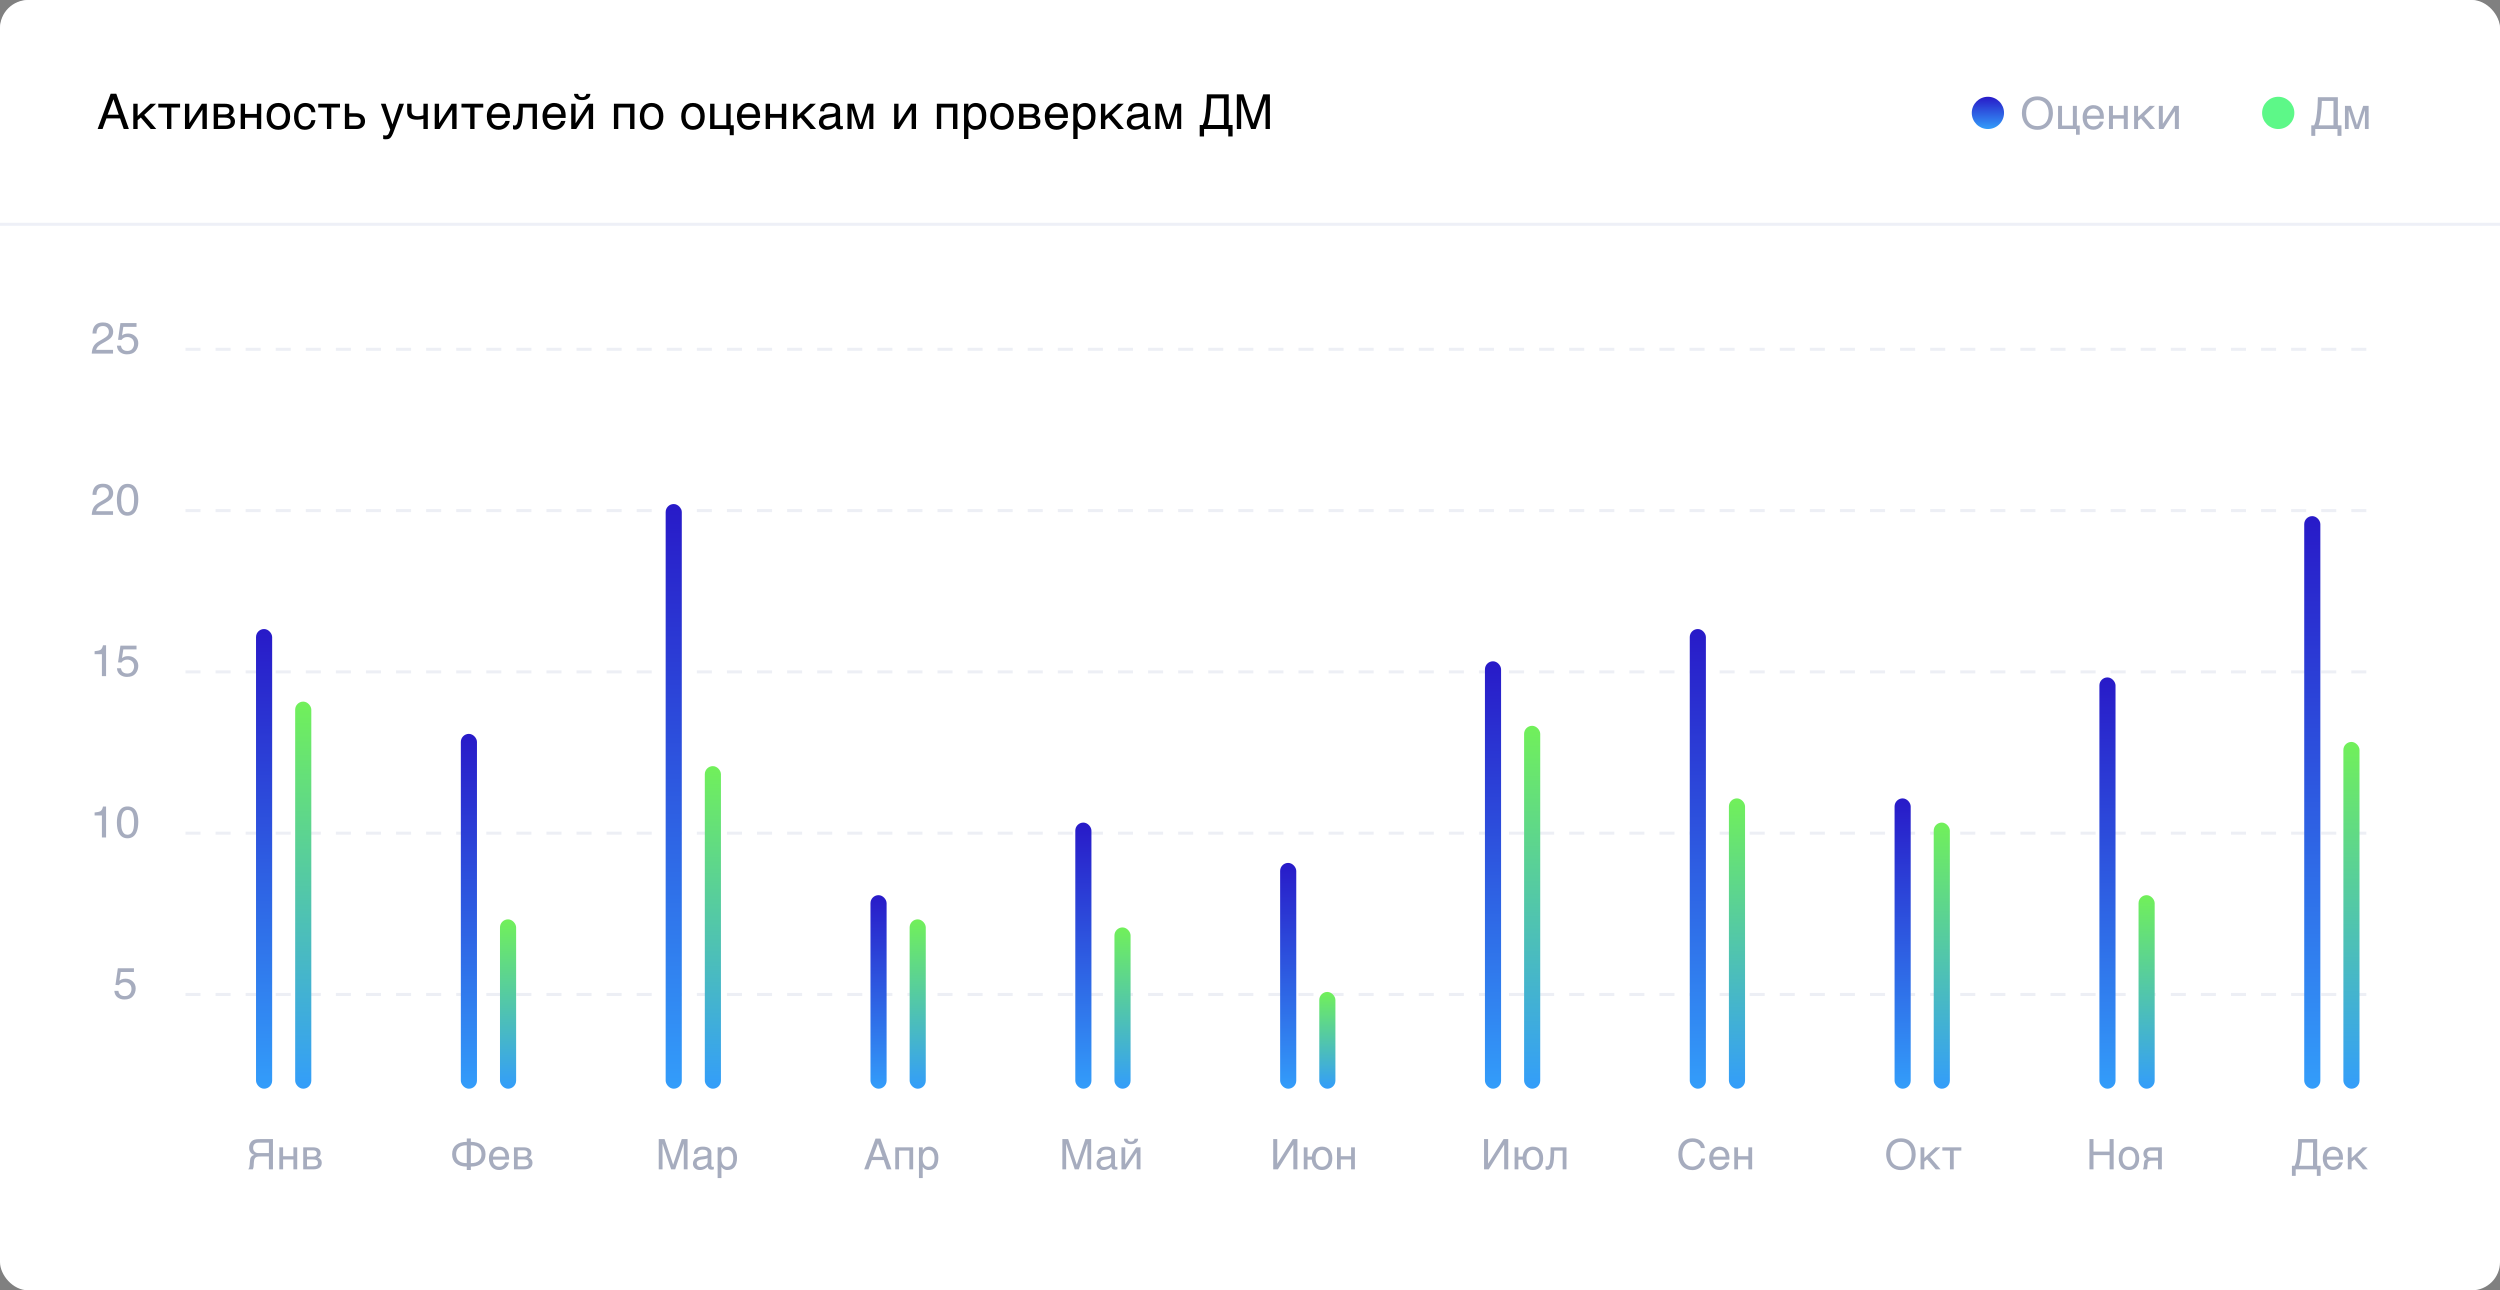 <svg width="620" height="320" viewBox="0 0 620 320" fill="none" xmlns="http://www.w3.org/2000/svg">
    <rect x="0" y="0" width="620" height="320" fill="#808080" stroke="none"/>
    <rect width="620" height="282.361" rx="7.47" fill="#EDEDF6"/>
    <rect width="620" height="320" rx="7" fill="white"/>
    <path d="M509.126 28.052C509.126 28.392 509.092 28.733 509.024 29.073C508.956 29.409 508.853 29.732 508.713 30.04C508.573 30.344 508.398 30.629 508.187 30.894C507.979 31.155 507.732 31.384 507.445 31.581C507.159 31.774 506.835 31.925 506.473 32.032C506.115 32.143 505.718 32.199 505.281 32.199C504.844 32.199 504.445 32.143 504.083 32.032C503.721 31.925 503.397 31.774 503.111 31.581C502.828 31.384 502.581 31.155 502.37 30.894C502.158 30.629 501.983 30.344 501.843 30.04C501.704 29.732 501.6 29.409 501.532 29.073C501.464 28.733 501.43 28.392 501.43 28.052C501.43 27.44 501.516 26.88 501.688 26.371C501.863 25.863 502.115 25.426 502.445 25.061C502.774 24.695 503.177 24.412 503.653 24.212C504.13 24.008 504.672 23.906 505.281 23.906C505.886 23.906 506.427 24.008 506.903 24.212C507.383 24.412 507.785 24.695 508.111 25.061C508.441 25.426 508.691 25.863 508.863 26.371C509.039 26.88 509.126 27.44 509.126 28.052ZM508.074 28.052C508.074 27.583 508.011 27.152 507.886 26.758C507.76 26.36 507.578 26.02 507.338 25.737C507.102 25.451 506.81 25.229 506.462 25.071C506.115 24.91 505.721 24.83 505.281 24.83C504.837 24.83 504.441 24.91 504.094 25.071C503.746 25.229 503.453 25.451 503.213 25.737C502.977 26.02 502.796 26.36 502.67 26.758C502.545 27.152 502.482 27.583 502.482 28.052C502.482 28.532 502.54 28.971 502.654 29.368C502.769 29.762 502.943 30.1 503.175 30.383C503.408 30.666 503.698 30.886 504.045 31.044C504.396 31.198 504.808 31.275 505.281 31.275C505.75 31.275 506.16 31.198 506.511 31.044C506.862 30.886 507.152 30.666 507.381 30.383C507.614 30.1 507.787 29.762 507.902 29.368C508.016 28.971 508.074 28.532 508.074 28.052ZM510.397 26.248H511.385V31.141H514.07V26.248H515.064V31.141H515.773V33.407H514.849V32H510.397V26.248ZM521.689 30.163C521.65 30.414 521.564 30.659 521.431 30.899C521.299 31.139 521.125 31.354 520.91 31.544C520.696 31.733 520.441 31.885 520.148 32C519.858 32.118 519.535 32.177 519.181 32.177C518.794 32.177 518.436 32.115 518.107 31.989C517.781 31.86 517.498 31.669 517.258 31.415C517.022 31.157 516.836 30.834 516.699 30.448C516.563 30.061 516.495 29.606 516.495 29.084C516.495 28.733 516.533 28.416 516.608 28.133C516.687 27.846 516.791 27.592 516.92 27.37C517.052 27.145 517.204 26.951 517.376 26.79C517.548 26.625 517.729 26.491 517.919 26.387C518.112 26.28 518.309 26.201 518.51 26.151C518.71 26.097 518.903 26.07 519.09 26.07C519.484 26.07 519.843 26.129 520.169 26.248C520.495 26.366 520.774 26.547 521.007 26.79C521.243 27.03 521.426 27.332 521.555 27.698C521.687 28.059 521.754 28.485 521.754 28.976V29.47H517.548C517.552 29.75 517.591 30.004 517.666 30.233C517.741 30.459 517.849 30.652 517.989 30.813C518.128 30.974 518.296 31.099 518.493 31.189C518.694 31.275 518.92 31.318 519.17 31.318C519.424 31.318 519.639 31.282 519.815 31.21C519.99 31.139 520.137 31.047 520.255 30.936C520.373 30.826 520.468 30.702 520.54 30.566C520.615 30.43 520.678 30.296 520.728 30.163H521.689ZM520.76 28.681C520.753 28.401 520.71 28.152 520.631 27.934C520.556 27.716 520.449 27.533 520.309 27.386C520.173 27.236 520.008 27.123 519.815 27.048C519.621 26.969 519.407 26.93 519.17 26.93C518.945 26.93 518.737 26.974 518.547 27.064C518.357 27.15 518.191 27.272 518.048 27.429C517.904 27.583 517.79 27.768 517.704 27.982C517.618 28.194 517.566 28.426 517.548 28.681H520.76ZM523.024 26.248H524.012V28.568H526.698V26.248H527.691V32H526.698V29.427H524.012V32H523.024V26.248ZM529.257 26.248H530.245V29.03L533.151 26.248H534.445L531.744 28.788L534.488 32H533.215L530.97 29.39L530.245 29.997V32H529.257V26.248ZM535.393 26.248H536.382V30.657H536.403L539.228 26.248H540.362V32H539.368V27.59H539.346L536.527 32H535.393V26.248Z" fill="#A6ACBE"/>
    <circle cx="493" cy="28" r="4" fill="url(#paint0_linear)"/>
    <path d="M573.199 33.692V31.076H573.913C573.988 30.904 574.058 30.731 574.123 30.555C574.187 30.376 574.246 30.176 574.3 29.954C574.357 29.728 574.409 29.47 574.456 29.18C574.506 28.89 574.552 28.546 574.595 28.149C574.645 27.73 574.685 27.318 574.713 26.914C574.742 26.505 574.764 26.124 574.778 25.77C574.796 25.415 574.806 25.095 574.81 24.808C574.817 24.522 574.823 24.287 574.826 24.105H579.789V31.076H580.681V33.692H579.692V32H574.187V33.692H573.199ZM575.814 25.028C575.814 25.54 575.793 26.051 575.75 26.559C575.711 27.067 575.662 27.58 575.605 28.095C575.566 28.503 575.524 28.851 575.481 29.137C575.442 29.42 575.399 29.672 575.353 29.895C575.31 30.113 575.259 30.315 575.202 30.502C575.148 30.684 575.086 30.876 575.014 31.076H578.704V25.028H575.814ZM581.548 26.248H582.987L584.507 30.963H584.529L586.07 26.248H587.424V32H586.5V27.37H586.479L584.959 32H584.013L582.493 27.37H582.472V32H581.548V26.248Z" fill="#A6ACBE"/>
    <circle cx="565" cy="28" r="4" fill="#5DF888"/>
    <path d="M29.449 28.449L28.137 24.617L26.684 28.449H29.449ZM24.211 32L27.439 23.252H28.84L31.963 32H30.686L29.777 29.363H26.391L25.43 32H24.211ZM33.056 25.725H34.134V28.76L37.304 25.725H38.716L35.768 28.496L38.763 32H37.374L34.925 29.152L34.134 29.814V32H33.056V25.725ZM41.42 26.662H39.258V25.725H44.66V26.662H42.498V32H41.42V26.662ZM45.87 25.725H46.948V30.535H46.971L50.053 25.725H51.29V32H50.206V27.189H50.182L47.106 32H45.87V25.725ZM52.998 25.725H55.669C56.435 25.725 57.007 25.867 57.386 26.152C57.769 26.438 57.961 26.852 57.961 27.395C57.961 27.684 57.89 27.928 57.749 28.127C57.609 28.326 57.423 28.502 57.193 28.654C57.525 28.779 57.789 28.959 57.984 29.193C58.179 29.428 58.277 29.73 58.277 30.102C58.277 30.395 58.228 30.658 58.13 30.893C58.033 31.127 57.884 31.326 57.685 31.49C57.486 31.654 57.232 31.781 56.923 31.871C56.619 31.957 56.257 32 55.839 32H52.998V25.725ZM54.076 31.139H55.716C56.002 31.139 56.238 31.117 56.425 31.074C56.617 31.027 56.769 30.961 56.882 30.875C56.996 30.789 57.076 30.686 57.123 30.564C57.169 30.443 57.193 30.307 57.193 30.154C57.193 30.002 57.169 29.865 57.123 29.744C57.076 29.619 56.996 29.516 56.882 29.434C56.769 29.348 56.617 29.283 56.425 29.24C56.238 29.193 56.002 29.17 55.716 29.17H54.076V31.139ZM54.076 28.379H55.705C56.068 28.379 56.355 28.307 56.566 28.162C56.777 28.018 56.882 27.793 56.882 27.488C56.882 27.316 56.853 27.174 56.794 27.061C56.736 26.943 56.658 26.85 56.56 26.779C56.462 26.709 56.351 26.66 56.226 26.633C56.105 26.602 55.98 26.586 55.851 26.586H54.076V28.379ZM59.692 25.725H60.77V28.256H63.7V25.725H64.784V32H63.7V29.193H60.77V32H59.692V25.725ZM70.874 28.854C70.874 28.506 70.835 28.188 70.757 27.898C70.679 27.605 70.562 27.354 70.406 27.143C70.249 26.932 70.056 26.768 69.826 26.65C69.599 26.529 69.335 26.469 69.034 26.469C68.734 26.469 68.47 26.529 68.243 26.65C68.017 26.768 67.826 26.932 67.669 27.143C67.513 27.354 67.396 27.605 67.318 27.898C67.24 28.188 67.201 28.506 67.201 28.854C67.201 29.205 67.24 29.529 67.318 29.826C67.396 30.119 67.513 30.371 67.669 30.582C67.826 30.793 68.017 30.959 68.243 31.08C68.47 31.197 68.734 31.256 69.034 31.256C69.335 31.256 69.599 31.197 69.826 31.08C70.056 30.959 70.249 30.793 70.406 30.582C70.562 30.371 70.679 30.119 70.757 29.826C70.835 29.529 70.874 29.205 70.874 28.854ZM71.952 28.854C71.952 29.369 71.886 29.834 71.753 30.248C71.62 30.658 71.429 31.008 71.179 31.297C70.929 31.586 70.622 31.809 70.259 31.965C69.9 32.117 69.492 32.193 69.034 32.193C68.577 32.193 68.169 32.117 67.81 31.965C67.451 31.809 67.146 31.586 66.896 31.297C66.646 31.008 66.454 30.658 66.322 30.248C66.189 29.834 66.122 29.369 66.122 28.854C66.122 28.346 66.189 27.887 66.322 27.477C66.454 27.066 66.646 26.717 66.896 26.428C67.146 26.139 67.451 25.918 67.81 25.766C68.169 25.609 68.577 25.531 69.034 25.531C69.492 25.531 69.9 25.609 70.259 25.766C70.622 25.918 70.929 26.139 71.179 26.428C71.429 26.717 71.62 27.066 71.753 27.477C71.886 27.887 71.952 28.346 71.952 28.854ZM78.225 29.791C78.209 29.943 78.178 30.109 78.131 30.289C78.088 30.469 78.024 30.648 77.938 30.828C77.852 31.004 77.74 31.174 77.604 31.338C77.471 31.502 77.307 31.648 77.112 31.777C76.92 31.902 76.694 32.002 76.432 32.076C76.17 32.154 75.871 32.193 75.535 32.193C75.352 32.193 75.158 32.17 74.955 32.123C74.752 32.08 74.553 32.006 74.358 31.9C74.166 31.795 73.983 31.66 73.807 31.496C73.635 31.328 73.483 31.121 73.35 30.875C73.221 30.629 73.117 30.344 73.039 30.02C72.961 29.691 72.922 29.316 72.922 28.895C72.922 28.375 72.996 27.908 73.145 27.494C73.293 27.076 73.49 26.723 73.737 26.434C73.987 26.145 74.275 25.922 74.604 25.766C74.936 25.609 75.283 25.531 75.647 25.531C75.975 25.531 76.264 25.566 76.514 25.637C76.768 25.707 76.988 25.801 77.176 25.918C77.363 26.035 77.522 26.172 77.65 26.328C77.779 26.48 77.883 26.643 77.961 26.814C78.043 26.982 78.104 27.154 78.143 27.33C78.186 27.506 78.213 27.674 78.225 27.834H77.217C77.162 27.408 77.014 27.074 76.772 26.832C76.533 26.59 76.197 26.469 75.764 26.469C75.467 26.469 75.207 26.529 74.984 26.65C74.766 26.771 74.582 26.941 74.434 27.16C74.289 27.375 74.18 27.637 74.106 27.945C74.035 28.25 74 28.586 74 28.953C74 29.367 74.039 29.725 74.117 30.025C74.195 30.322 74.307 30.568 74.451 30.764C74.596 30.955 74.772 31.098 74.979 31.191C75.19 31.281 75.428 31.326 75.694 31.326C75.881 31.326 76.059 31.293 76.227 31.227C76.395 31.156 76.545 31.057 76.678 30.928C76.811 30.795 76.924 30.633 77.018 30.441C77.112 30.25 77.178 30.033 77.217 29.791H78.225ZM81.081 26.662H78.919V25.725H84.321V26.662H82.159V32H81.081V26.662ZM85.531 25.725H86.609V28.086H88.35C88.693 28.086 89 28.133 89.269 28.227C89.539 28.316 89.767 28.447 89.955 28.619C90.142 28.787 90.285 28.992 90.383 29.234C90.484 29.473 90.535 29.742 90.535 30.043C90.535 30.348 90.484 30.621 90.383 30.863C90.285 31.102 90.142 31.307 89.955 31.479C89.767 31.646 89.539 31.775 89.269 31.865C89 31.955 88.693 32 88.35 32H85.531V25.725ZM86.609 31.139H88.139C88.326 31.139 88.5 31.119 88.66 31.08C88.824 31.041 88.965 30.979 89.082 30.893C89.199 30.803 89.291 30.689 89.357 30.553C89.424 30.412 89.457 30.242 89.457 30.043C89.457 29.848 89.422 29.682 89.352 29.545C89.285 29.408 89.189 29.297 89.064 29.211C88.943 29.121 88.795 29.057 88.619 29.018C88.447 28.975 88.254 28.953 88.039 28.953H86.609V31.139ZM94.455 25.725H95.638L97.308 30.834H97.332L99.002 25.725H100.185L97.789 32.252C97.668 32.58 97.556 32.865 97.455 33.107C97.353 33.35 97.254 33.555 97.156 33.723C97.058 33.895 96.959 34.033 96.857 34.139C96.76 34.244 96.65 34.326 96.529 34.385C96.412 34.447 96.279 34.488 96.13 34.508C95.986 34.531 95.818 34.543 95.627 34.543C95.47 34.543 95.347 34.535 95.257 34.52C95.172 34.508 95.095 34.492 95.029 34.473V33.5C95.099 33.523 95.191 33.547 95.304 33.57C95.418 33.594 95.537 33.605 95.662 33.605C95.861 33.605 96.021 33.557 96.142 33.459C96.267 33.365 96.363 33.23 96.429 33.055L96.781 32.17L94.455 25.725ZM105.01 29.469C104.776 29.531 104.518 29.584 104.237 29.627C103.96 29.67 103.7 29.691 103.458 29.691C102.618 29.691 101.995 29.531 101.588 29.211C101.182 28.887 100.979 28.377 100.979 27.682V25.725H102.057V27.465C102.057 27.699 102.085 27.902 102.139 28.074C102.198 28.246 102.292 28.389 102.42 28.502C102.549 28.611 102.719 28.693 102.93 28.748C103.141 28.803 103.401 28.83 103.71 28.83C103.792 28.83 103.889 28.822 104.003 28.807C104.12 28.791 104.239 28.771 104.36 28.748C104.481 28.725 104.598 28.699 104.711 28.672C104.829 28.641 104.928 28.609 105.01 28.578V25.725H106.094V32H105.01V29.469ZM107.808 25.725H108.886V30.535H108.91L111.992 25.725H113.228V32H112.144V27.189H112.121L109.044 32H107.808V25.725ZM116.606 26.662H114.444V25.725H119.846V26.662H117.684V32H116.606V26.662ZM126.4 29.996C126.357 30.27 126.263 30.537 126.118 30.799C125.974 31.061 125.784 31.295 125.55 31.502C125.316 31.709 125.038 31.875 124.718 32C124.402 32.129 124.05 32.193 123.663 32.193C123.241 32.193 122.851 32.125 122.491 31.988C122.136 31.848 121.827 31.639 121.566 31.361C121.308 31.08 121.105 30.729 120.956 30.307C120.808 29.885 120.734 29.389 120.734 28.818C120.734 28.436 120.775 28.09 120.857 27.781C120.943 27.469 121.056 27.191 121.196 26.949C121.341 26.703 121.507 26.492 121.695 26.316C121.882 26.137 122.079 25.99 122.286 25.877C122.497 25.76 122.712 25.674 122.931 25.619C123.15 25.561 123.361 25.531 123.564 25.531C123.993 25.531 124.386 25.596 124.741 25.725C125.097 25.854 125.402 26.051 125.655 26.316C125.913 26.578 126.113 26.908 126.253 27.307C126.398 27.701 126.47 28.166 126.47 28.701V29.24H121.882C121.886 29.545 121.929 29.822 122.011 30.072C122.093 30.318 122.21 30.529 122.363 30.705C122.515 30.881 122.698 31.018 122.913 31.115C123.132 31.209 123.378 31.256 123.652 31.256C123.929 31.256 124.163 31.217 124.355 31.139C124.546 31.061 124.706 30.961 124.835 30.84C124.964 30.719 125.068 30.584 125.146 30.436C125.228 30.287 125.296 30.141 125.351 29.996H126.4ZM125.386 28.379C125.378 28.074 125.331 27.803 125.245 27.564C125.163 27.326 125.046 27.127 124.894 26.967C124.745 26.803 124.566 26.68 124.355 26.598C124.144 26.512 123.909 26.469 123.652 26.469C123.405 26.469 123.179 26.518 122.972 26.615C122.765 26.709 122.583 26.842 122.427 27.014C122.271 27.182 122.146 27.383 122.052 27.617C121.958 27.848 121.902 28.102 121.882 28.379H125.386ZM132.08 26.662H129.678L129.631 28.168C129.607 28.93 129.549 29.566 129.455 30.078C129.361 30.586 129.232 30.994 129.068 31.303C128.908 31.611 128.713 31.83 128.482 31.959C128.252 32.088 127.988 32.152 127.691 32.152C127.582 32.152 127.486 32.135 127.404 32.1C127.326 32.068 127.266 32.035 127.223 32V31.051C127.375 31.109 127.51 31.139 127.627 31.139C127.709 31.139 127.787 31.125 127.861 31.098C127.94 31.07 128.012 31.018 128.078 30.939C128.149 30.861 128.213 30.752 128.272 30.611C128.33 30.467 128.381 30.279 128.424 30.049C128.471 29.818 128.508 29.539 128.535 29.211C128.566 28.883 128.588 28.492 128.6 28.039L128.652 25.725H133.158V32H132.08V26.662ZM140.21 29.996C140.167 30.27 140.073 30.537 139.929 30.799C139.784 31.061 139.595 31.295 139.36 31.502C139.126 31.709 138.849 31.875 138.528 32C138.212 32.129 137.86 32.193 137.474 32.193C137.052 32.193 136.661 32.125 136.302 31.988C135.946 31.848 135.638 31.639 135.376 31.361C135.118 31.08 134.915 30.729 134.767 30.307C134.618 29.885 134.544 29.389 134.544 28.818C134.544 28.436 134.585 28.09 134.667 27.781C134.753 27.469 134.866 27.191 135.007 26.949C135.151 26.703 135.317 26.492 135.505 26.316C135.692 26.137 135.89 25.99 136.097 25.877C136.308 25.76 136.522 25.674 136.741 25.619C136.96 25.561 137.171 25.531 137.374 25.531C137.804 25.531 138.196 25.596 138.552 25.725C138.907 25.854 139.212 26.051 139.466 26.316C139.724 26.578 139.923 26.908 140.063 27.307C140.208 27.701 140.28 28.166 140.28 28.701V29.24H135.692C135.696 29.545 135.739 29.822 135.821 30.072C135.903 30.318 136.02 30.529 136.173 30.705C136.325 30.881 136.509 31.018 136.724 31.115C136.942 31.209 137.188 31.256 137.462 31.256C137.739 31.256 137.974 31.217 138.165 31.139C138.356 31.061 138.517 30.961 138.645 30.84C138.774 30.719 138.878 30.584 138.956 30.436C139.038 30.287 139.106 30.141 139.161 29.996H140.21ZM139.196 28.379C139.188 28.074 139.142 27.803 139.056 27.564C138.974 27.326 138.856 27.127 138.704 26.967C138.556 26.803 138.376 26.68 138.165 26.598C137.954 26.512 137.72 26.469 137.462 26.469C137.216 26.469 136.989 26.518 136.782 26.615C136.575 26.709 136.394 26.842 136.237 27.014C136.081 27.182 135.956 27.383 135.862 27.617C135.769 27.848 135.712 28.102 135.692 28.379H139.196ZM143.359 23.287C143.41 23.537 143.515 23.736 143.676 23.885C143.836 24.029 144.072 24.102 144.385 24.102C144.701 24.102 144.939 24.031 145.099 23.891C145.26 23.746 145.363 23.545 145.41 23.287H146.412C146.408 23.521 146.357 23.734 146.26 23.926C146.162 24.113 146.023 24.273 145.844 24.406C145.668 24.539 145.455 24.643 145.205 24.717C144.959 24.787 144.685 24.822 144.385 24.822C144.084 24.822 143.81 24.787 143.564 24.717C143.318 24.646 143.107 24.545 142.931 24.412C142.756 24.279 142.617 24.119 142.515 23.932C142.418 23.74 142.367 23.525 142.363 23.287H143.359ZM141.666 25.725H142.744V30.535H142.767L145.849 25.725H147.086V32H146.002V27.189H145.978L142.902 32H141.666V25.725ZM156.261 26.662H153.332V32H152.254V25.725H157.345V32H156.261V26.662ZM163.436 28.854C163.436 28.506 163.397 28.188 163.319 27.898C163.241 27.605 163.124 27.354 162.967 27.143C162.811 26.932 162.618 26.768 162.387 26.65C162.161 26.529 161.897 26.469 161.596 26.469C161.295 26.469 161.032 26.529 160.805 26.65C160.579 26.768 160.387 26.932 160.231 27.143C160.075 27.354 159.958 27.605 159.879 27.898C159.801 28.188 159.762 28.506 159.762 28.854C159.762 29.205 159.801 29.529 159.879 29.826C159.958 30.119 160.075 30.371 160.231 30.582C160.387 30.793 160.579 30.959 160.805 31.08C161.032 31.197 161.295 31.256 161.596 31.256C161.897 31.256 162.161 31.197 162.387 31.08C162.618 30.959 162.811 30.793 162.967 30.582C163.124 30.371 163.241 30.119 163.319 29.826C163.397 29.529 163.436 29.205 163.436 28.854ZM164.514 28.854C164.514 29.369 164.448 29.834 164.315 30.248C164.182 30.658 163.991 31.008 163.741 31.297C163.491 31.586 163.184 31.809 162.821 31.965C162.461 32.117 162.053 32.193 161.596 32.193C161.139 32.193 160.731 32.117 160.372 31.965C160.012 31.809 159.708 31.586 159.458 31.297C159.208 31.008 159.016 30.658 158.883 30.248C158.75 29.834 158.684 29.369 158.684 28.854C158.684 28.346 158.75 27.887 158.883 27.477C159.016 27.066 159.208 26.717 159.458 26.428C159.708 26.139 160.012 25.918 160.372 25.766C160.731 25.609 161.139 25.531 161.596 25.531C162.053 25.531 162.461 25.609 162.821 25.766C163.184 25.918 163.491 26.139 163.741 26.428C163.991 26.717 164.182 27.066 164.315 27.477C164.448 27.887 164.514 28.346 164.514 28.854ZM173.696 28.854C173.696 28.506 173.656 28.188 173.578 27.898C173.5 27.605 173.383 27.354 173.227 27.143C173.071 26.932 172.877 26.768 172.647 26.65C172.42 26.529 172.156 26.469 171.856 26.469C171.555 26.469 171.291 26.529 171.065 26.65C170.838 26.768 170.647 26.932 170.49 27.143C170.334 27.354 170.217 27.605 170.139 27.898C170.061 28.188 170.022 28.506 170.022 28.854C170.022 29.205 170.061 29.529 170.139 29.826C170.217 30.119 170.334 30.371 170.49 30.582C170.647 30.793 170.838 30.959 171.065 31.08C171.291 31.197 171.555 31.256 171.856 31.256C172.156 31.256 172.42 31.197 172.647 31.08C172.877 30.959 173.071 30.793 173.227 30.582C173.383 30.371 173.5 30.119 173.578 29.826C173.656 29.529 173.696 29.205 173.696 28.854ZM174.774 28.854C174.774 29.369 174.707 29.834 174.574 30.248C174.442 30.658 174.25 31.008 174 31.297C173.75 31.586 173.444 31.809 173.08 31.965C172.721 32.117 172.313 32.193 171.856 32.193C171.399 32.193 170.99 32.117 170.631 31.965C170.272 31.809 169.967 31.586 169.717 31.297C169.467 31.008 169.276 30.658 169.143 30.248C169.01 29.834 168.944 29.369 168.944 28.854C168.944 28.346 169.01 27.887 169.143 27.477C169.276 27.066 169.467 26.717 169.717 26.428C169.967 26.139 170.272 25.918 170.631 25.766C170.99 25.609 171.399 25.531 171.856 25.531C172.313 25.531 172.721 25.609 173.08 25.766C173.444 25.918 173.75 26.139 174 26.428C174.25 26.717 174.442 27.066 174.574 27.477C174.707 27.887 174.774 28.346 174.774 28.854ZM176.112 25.725H177.191V31.062H180.12V25.725H181.204V31.062H181.978V33.535H180.97V32H176.112V25.725ZM188.432 29.996C188.389 30.27 188.295 30.537 188.15 30.799C188.006 31.061 187.816 31.295 187.582 31.502C187.348 31.709 187.07 31.875 186.75 32C186.434 32.129 186.082 32.193 185.695 32.193C185.273 32.193 184.883 32.125 184.523 31.988C184.168 31.848 183.859 31.639 183.598 31.361C183.34 31.08 183.137 30.729 182.988 30.307C182.84 29.885 182.766 29.389 182.766 28.818C182.766 28.436 182.807 28.09 182.889 27.781C182.975 27.469 183.088 27.191 183.229 26.949C183.373 26.703 183.539 26.492 183.727 26.316C183.914 26.137 184.111 25.99 184.318 25.877C184.529 25.76 184.744 25.674 184.963 25.619C185.182 25.561 185.393 25.531 185.596 25.531C186.025 25.531 186.418 25.596 186.773 25.725C187.129 25.854 187.434 26.051 187.688 26.316C187.945 26.578 188.145 26.908 188.285 27.307C188.43 27.701 188.502 28.166 188.502 28.701V29.24H183.914C183.918 29.545 183.961 29.822 184.043 30.072C184.125 30.318 184.242 30.529 184.395 30.705C184.547 30.881 184.73 31.018 184.945 31.115C185.164 31.209 185.41 31.256 185.684 31.256C185.961 31.256 186.195 31.217 186.387 31.139C186.578 31.061 186.738 30.961 186.867 30.84C186.996 30.719 187.1 30.584 187.178 30.436C187.26 30.287 187.328 30.141 187.383 29.996H188.432ZM187.418 28.379C187.41 28.074 187.363 27.803 187.277 27.564C187.195 27.326 187.078 27.127 186.926 26.967C186.777 26.803 186.598 26.68 186.387 26.598C186.176 26.512 185.941 26.469 185.684 26.469C185.438 26.469 185.211 26.518 185.004 26.615C184.797 26.709 184.615 26.842 184.459 27.014C184.303 27.182 184.178 27.383 184.084 27.617C183.99 27.848 183.934 28.102 183.914 28.379H187.418ZM189.888 25.725H190.966V28.256H193.895V25.725H194.979V32H193.895V29.193H190.966V32H189.888V25.725ZM196.687 25.725H197.765V28.76L200.935 25.725H202.347L199.4 28.496L202.394 32H201.006L198.556 29.152L197.765 29.814V32H196.687V25.725ZM203.37 27.605C203.381 27.223 203.454 26.9 203.587 26.639C203.719 26.373 203.899 26.158 204.126 25.994C204.352 25.83 204.62 25.713 204.928 25.643C205.241 25.568 205.581 25.531 205.948 25.531C206.253 25.531 206.548 25.562 206.833 25.625C207.122 25.688 207.378 25.789 207.6 25.93C207.823 26.066 208.001 26.246 208.133 26.469C208.27 26.688 208.339 26.955 208.339 27.271V30.922C208.339 31.023 208.366 31.111 208.421 31.186C208.475 31.256 208.563 31.291 208.684 31.291C208.739 31.291 208.796 31.287 208.854 31.279C208.913 31.268 208.973 31.256 209.036 31.244V31.988C208.946 32.012 208.856 32.033 208.766 32.053C208.68 32.072 208.577 32.082 208.456 32.082C208.268 32.082 208.106 32.066 207.969 32.035C207.837 32.004 207.723 31.953 207.63 31.883C207.54 31.809 207.469 31.715 207.419 31.602C207.368 31.484 207.335 31.342 207.319 31.174C207.186 31.318 207.046 31.453 206.897 31.578C206.749 31.699 206.583 31.807 206.399 31.9C206.215 31.99 206.01 32.06 205.784 32.111C205.557 32.166 205.301 32.193 205.016 32.193C204.774 32.193 204.538 32.154 204.307 32.076C204.081 31.998 203.876 31.883 203.692 31.73C203.512 31.578 203.368 31.391 203.258 31.168C203.149 30.941 203.094 30.68 203.094 30.383C203.094 30.059 203.149 29.779 203.258 29.545C203.368 29.307 203.51 29.109 203.686 28.953C203.862 28.793 204.063 28.67 204.29 28.584C204.516 28.498 204.747 28.441 204.981 28.414L206.745 28.197C206.913 28.178 207.044 28.113 207.137 28.004C207.235 27.891 207.284 27.711 207.284 27.465C207.284 27.086 207.159 26.814 206.909 26.65C206.663 26.482 206.307 26.398 205.842 26.398C205.366 26.398 205.01 26.5 204.776 26.703C204.542 26.902 204.409 27.203 204.378 27.605H203.37ZM207.26 28.807C207.174 28.869 207.067 28.922 206.938 28.965C206.813 29.004 206.674 29.037 206.522 29.064C206.37 29.092 206.208 29.117 206.036 29.141C205.864 29.16 205.692 29.182 205.52 29.205C205.325 29.232 205.145 29.271 204.981 29.322C204.817 29.373 204.674 29.439 204.553 29.521C204.432 29.604 204.339 29.703 204.272 29.82C204.206 29.934 204.173 30.068 204.173 30.225C204.173 30.404 204.2 30.562 204.255 30.699C204.313 30.836 204.391 30.951 204.489 31.045C204.59 31.139 204.712 31.209 204.852 31.256C204.993 31.303 205.147 31.326 205.315 31.326C205.421 31.326 205.542 31.314 205.678 31.291C205.815 31.264 205.956 31.225 206.1 31.174C206.245 31.123 206.385 31.059 206.522 30.98C206.663 30.898 206.788 30.801 206.897 30.688C207.006 30.574 207.094 30.445 207.161 30.301C207.227 30.156 207.26 29.994 207.26 29.814V28.807ZM210.181 25.725H211.751L213.41 30.869H213.433L215.115 25.725H216.591V32H215.584V26.949H215.56L213.902 32H212.871L211.212 26.949H211.189V32H210.181V25.725ZM221.753 25.725H222.831V30.535H222.855L225.937 25.725H227.173V32H226.089V27.189H226.066L222.99 32H221.753V25.725ZM236.349 26.662H233.419V32H232.341V25.725H237.433V32H236.349V26.662ZM239.082 25.725H240.16V26.586H240.184C240.254 26.441 240.342 26.305 240.447 26.176C240.557 26.047 240.685 25.936 240.834 25.842C240.986 25.744 241.16 25.668 241.355 25.613C241.555 25.559 241.781 25.531 242.035 25.531C242.371 25.531 242.693 25.596 243.002 25.725C243.31 25.854 243.584 26.047 243.822 26.305C244.06 26.562 244.25 26.887 244.391 27.277C244.531 27.664 244.601 28.115 244.601 28.631C244.601 29.275 244.535 29.824 244.402 30.277C244.273 30.727 244.088 31.094 243.846 31.379C243.607 31.664 243.318 31.871 242.978 32C242.639 32.129 242.26 32.193 241.842 32.193C241.635 32.193 241.441 32.166 241.262 32.111C241.082 32.057 240.92 31.986 240.775 31.9C240.635 31.811 240.514 31.713 240.412 31.607C240.31 31.498 240.234 31.393 240.184 31.291H240.16V34.473H239.082V25.725ZM240.137 28.895C240.137 29.234 240.17 29.549 240.236 29.838C240.303 30.123 240.404 30.371 240.541 30.582C240.682 30.793 240.855 30.959 241.062 31.08C241.273 31.197 241.521 31.256 241.807 31.256C242.103 31.256 242.359 31.197 242.574 31.08C242.793 30.959 242.973 30.793 243.113 30.582C243.254 30.371 243.357 30.123 243.424 29.838C243.49 29.549 243.523 29.234 243.523 28.895C243.523 28.539 243.49 28.213 243.424 27.916C243.357 27.619 243.254 27.363 243.113 27.148C242.973 26.934 242.793 26.768 242.574 26.65C242.359 26.529 242.103 26.469 241.807 26.469C241.521 26.469 241.273 26.529 241.062 26.65C240.855 26.768 240.682 26.934 240.541 27.148C240.404 27.363 240.303 27.619 240.236 27.916C240.17 28.213 240.137 28.539 240.137 28.895ZM250.323 28.854C250.323 28.506 250.284 28.188 250.206 27.898C250.128 27.605 250.011 27.354 249.854 27.143C249.698 26.932 249.505 26.768 249.274 26.65C249.048 26.529 248.784 26.469 248.483 26.469C248.182 26.469 247.919 26.529 247.692 26.65C247.466 26.768 247.274 26.932 247.118 27.143C246.962 27.354 246.845 27.605 246.766 27.898C246.688 28.188 246.649 28.506 246.649 28.854C246.649 29.205 246.688 29.529 246.766 29.826C246.845 30.119 246.962 30.371 247.118 30.582C247.274 30.793 247.466 30.959 247.692 31.08C247.919 31.197 248.182 31.256 248.483 31.256C248.784 31.256 249.048 31.197 249.274 31.08C249.505 30.959 249.698 30.793 249.854 30.582C250.011 30.371 250.128 30.119 250.206 29.826C250.284 29.529 250.323 29.205 250.323 28.854ZM251.401 28.854C251.401 29.369 251.335 29.834 251.202 30.248C251.069 30.658 250.878 31.008 250.628 31.297C250.378 31.586 250.071 31.809 249.708 31.965C249.348 32.117 248.94 32.193 248.483 32.193C248.026 32.193 247.618 32.117 247.259 31.965C246.899 31.809 246.595 31.586 246.345 31.297C246.095 31.008 245.903 30.658 245.77 30.248C245.637 29.834 245.571 29.369 245.571 28.854C245.571 28.346 245.637 27.887 245.77 27.477C245.903 27.066 246.095 26.717 246.345 26.428C246.595 26.139 246.899 25.918 247.259 25.766C247.618 25.609 248.026 25.531 248.483 25.531C248.94 25.531 249.348 25.609 249.708 25.766C250.071 25.918 250.378 26.139 250.628 26.428C250.878 26.717 251.069 27.066 251.202 27.477C251.335 27.887 251.401 28.346 251.401 28.854ZM252.74 25.725H255.412C256.177 25.725 256.75 25.867 257.129 26.152C257.511 26.438 257.703 26.852 257.703 27.395C257.703 27.684 257.633 27.928 257.492 28.127C257.351 28.326 257.166 28.502 256.935 28.654C257.267 28.779 257.531 28.959 257.726 29.193C257.922 29.428 258.019 29.73 258.019 30.102C258.019 30.395 257.97 30.658 257.873 30.893C257.775 31.127 257.627 31.326 257.427 31.49C257.228 31.654 256.974 31.781 256.666 31.871C256.361 31.957 256 32 255.582 32H252.74V25.725ZM253.818 31.139H255.459C255.744 31.139 255.98 31.117 256.168 31.074C256.359 31.027 256.511 30.961 256.625 30.875C256.738 30.789 256.818 30.686 256.865 30.564C256.912 30.443 256.935 30.307 256.935 30.154C256.935 30.002 256.912 29.865 256.865 29.744C256.818 29.619 256.738 29.516 256.625 29.434C256.511 29.348 256.359 29.283 256.168 29.24C255.98 29.193 255.744 29.17 255.459 29.17H253.818V31.139ZM253.818 28.379H255.447C255.81 28.379 256.097 28.307 256.308 28.162C256.519 28.018 256.625 27.793 256.625 27.488C256.625 27.316 256.595 27.174 256.537 27.061C256.478 26.943 256.4 26.85 256.302 26.779C256.205 26.709 256.093 26.66 255.968 26.633C255.847 26.602 255.722 26.586 255.593 26.586H253.818V28.379ZM264.778 29.996C264.735 30.27 264.641 30.537 264.497 30.799C264.352 31.061 264.163 31.295 263.928 31.502C263.694 31.709 263.417 31.875 263.096 32C262.78 32.129 262.428 32.193 262.042 32.193C261.62 32.193 261.229 32.125 260.87 31.988C260.514 31.848 260.206 31.639 259.944 31.361C259.686 31.08 259.483 30.729 259.335 30.307C259.186 29.885 259.112 29.389 259.112 28.818C259.112 28.436 259.153 28.09 259.235 27.781C259.321 27.469 259.434 27.191 259.575 26.949C259.719 26.703 259.885 26.492 260.073 26.316C260.26 26.137 260.458 25.99 260.665 25.877C260.876 25.76 261.09 25.674 261.309 25.619C261.528 25.561 261.739 25.531 261.942 25.531C262.372 25.531 262.764 25.596 263.12 25.725C263.475 25.854 263.78 26.051 264.034 26.316C264.292 26.578 264.491 26.908 264.631 27.307C264.776 27.701 264.848 28.166 264.848 28.701V29.24H260.26C260.264 29.545 260.307 29.822 260.389 30.072C260.471 30.318 260.588 30.529 260.741 30.705C260.893 30.881 261.077 31.018 261.292 31.115C261.51 31.209 261.756 31.256 262.03 31.256C262.307 31.256 262.542 31.217 262.733 31.139C262.924 31.061 263.085 30.961 263.213 30.84C263.342 30.719 263.446 30.584 263.524 30.436C263.606 30.287 263.674 30.141 263.729 29.996H264.778ZM263.764 28.379C263.756 28.074 263.71 27.803 263.624 27.564C263.542 27.326 263.424 27.127 263.272 26.967C263.124 26.803 262.944 26.68 262.733 26.598C262.522 26.512 262.288 26.469 262.03 26.469C261.784 26.469 261.557 26.518 261.35 26.615C261.143 26.709 260.961 26.842 260.805 27.014C260.649 27.182 260.524 27.383 260.43 27.617C260.336 27.848 260.28 28.102 260.26 28.379H263.764ZM266.175 25.725H267.253V26.586H267.277C267.347 26.441 267.435 26.305 267.54 26.176C267.65 26.047 267.779 25.936 267.927 25.842C268.08 25.744 268.253 25.668 268.449 25.613C268.648 25.559 268.874 25.531 269.128 25.531C269.464 25.531 269.787 25.596 270.095 25.725C270.404 25.854 270.677 26.047 270.915 26.305C271.154 26.562 271.343 26.887 271.484 27.277C271.624 27.664 271.695 28.115 271.695 28.631C271.695 29.275 271.628 29.824 271.496 30.277C271.367 30.727 271.181 31.094 270.939 31.379C270.701 31.664 270.412 31.871 270.072 32C269.732 32.129 269.353 32.193 268.935 32.193C268.728 32.193 268.535 32.166 268.355 32.111C268.175 32.057 268.013 31.986 267.869 31.9C267.728 31.811 267.607 31.713 267.505 31.607C267.404 31.498 267.328 31.393 267.277 31.291H267.253V34.473H266.175V25.725ZM267.23 28.895C267.23 29.234 267.263 29.549 267.33 29.838C267.396 30.123 267.497 30.371 267.634 30.582C267.775 30.793 267.949 30.959 268.156 31.08C268.367 31.197 268.615 31.256 268.9 31.256C269.197 31.256 269.453 31.197 269.667 31.08C269.886 30.959 270.066 30.793 270.206 30.582C270.347 30.371 270.451 30.123 270.517 29.838C270.583 29.549 270.617 29.234 270.617 28.895C270.617 28.539 270.583 28.213 270.517 27.916C270.451 27.619 270.347 27.363 270.206 27.148C270.066 26.934 269.886 26.768 269.667 26.65C269.453 26.529 269.197 26.469 268.9 26.469C268.615 26.469 268.367 26.529 268.156 26.65C267.949 26.768 267.775 26.934 267.634 27.148C267.497 27.363 267.396 27.619 267.33 27.916C267.263 28.213 267.23 28.539 267.23 28.895ZM273.034 25.725H274.112V28.76L277.282 25.725H278.694L275.746 28.496L278.741 32H277.352L274.903 29.152L274.112 29.814V32H273.034V25.725ZM279.716 27.605C279.728 27.223 279.8 26.9 279.933 26.639C280.066 26.373 280.245 26.158 280.472 25.994C280.698 25.83 280.966 25.713 281.275 25.643C281.587 25.568 281.927 25.531 282.294 25.531C282.599 25.531 282.894 25.562 283.179 25.625C283.468 25.688 283.724 25.789 283.946 25.93C284.169 26.066 284.347 26.246 284.48 26.469C284.616 26.688 284.685 26.955 284.685 27.271V30.922C284.685 31.023 284.712 31.111 284.767 31.186C284.821 31.256 284.909 31.291 285.03 31.291C285.085 31.291 285.142 31.287 285.2 31.279C285.259 31.268 285.32 31.256 285.382 31.244V31.988C285.292 32.012 285.202 32.033 285.113 32.053C285.027 32.072 284.923 32.082 284.802 32.082C284.614 32.082 284.452 32.066 284.316 32.035C284.183 32.004 284.07 31.953 283.976 31.883C283.886 31.809 283.816 31.715 283.765 31.602C283.714 31.484 283.681 31.342 283.665 31.174C283.532 31.318 283.392 31.453 283.243 31.578C283.095 31.699 282.929 31.807 282.745 31.9C282.562 31.99 282.357 32.06 282.13 32.111C281.904 32.166 281.648 32.193 281.363 32.193C281.12 32.193 280.884 32.154 280.654 32.076C280.427 31.998 280.222 31.883 280.038 31.73C279.859 31.578 279.714 31.391 279.605 31.168C279.495 30.941 279.441 30.68 279.441 30.383C279.441 30.059 279.495 29.779 279.605 29.545C279.714 29.307 279.857 29.109 280.032 28.953C280.208 28.793 280.409 28.67 280.636 28.584C280.863 28.498 281.093 28.441 281.327 28.414L283.091 28.197C283.259 28.178 283.39 28.113 283.484 28.004C283.581 27.891 283.63 27.711 283.63 27.465C283.63 27.086 283.505 26.814 283.255 26.65C283.009 26.482 282.654 26.398 282.189 26.398C281.712 26.398 281.357 26.5 281.122 26.703C280.888 26.902 280.755 27.203 280.724 27.605H279.716ZM283.607 28.807C283.521 28.869 283.413 28.922 283.284 28.965C283.159 29.004 283.021 29.037 282.868 29.064C282.716 29.092 282.554 29.117 282.382 29.141C282.21 29.16 282.038 29.182 281.866 29.205C281.671 29.232 281.491 29.271 281.327 29.322C281.163 29.373 281.021 29.439 280.9 29.521C280.779 29.604 280.685 29.703 280.618 29.82C280.552 29.934 280.519 30.068 280.519 30.225C280.519 30.404 280.546 30.562 280.601 30.699C280.659 30.836 280.738 30.951 280.835 31.045C280.937 31.139 281.058 31.209 281.198 31.256C281.339 31.303 281.493 31.326 281.661 31.326C281.767 31.326 281.888 31.314 282.025 31.291C282.161 31.264 282.302 31.225 282.446 31.174C282.591 31.123 282.732 31.059 282.868 30.98C283.009 30.898 283.134 30.801 283.243 30.688C283.353 30.574 283.441 30.445 283.507 30.301C283.573 30.156 283.607 29.994 283.607 29.814V28.807ZM286.527 25.725H288.098L289.756 30.869H289.779L291.461 25.725H292.938V32H291.93V26.949H291.906L290.248 32H289.217L287.559 26.949H287.535V32H286.527V25.725ZM297.525 33.846V30.992H298.305C298.387 30.805 298.463 30.615 298.533 30.424C298.603 30.229 298.668 30.01 298.726 29.768C298.789 29.521 298.846 29.24 298.896 28.924C298.951 28.607 299.002 28.232 299.049 27.799C299.103 27.342 299.146 26.893 299.178 26.451C299.209 26.006 299.232 25.59 299.248 25.203C299.267 24.816 299.279 24.467 299.283 24.154C299.291 23.842 299.297 23.586 299.301 23.387H304.715V30.992H305.687V33.846H304.609V32H298.603V33.846H297.525ZM300.379 24.395C300.379 24.953 300.355 25.51 300.308 26.064C300.265 26.619 300.213 27.178 300.15 27.74C300.107 28.186 300.062 28.564 300.015 28.877C299.973 29.186 299.926 29.461 299.875 29.703C299.828 29.941 299.773 30.162 299.711 30.365C299.652 30.564 299.584 30.773 299.506 30.992H303.531V24.395H300.379ZM306.733 23.387H308.385L310.823 30.635H310.846L313.284 23.387H314.936V32H313.858V24.752H313.835L311.409 32H310.26L307.835 24.752H307.811V32H306.733V23.387Z" fill="black"/>
    <line x1="3.26519e-08" y1="55.627" x2="620" y2="55.627" stroke="#EEF0F7" stroke-width="0.747"/>
    <line x1="46" y1="246.627" x2="588" y2="246.627" stroke="#EDEFF5" stroke-width="0.747" stroke-dasharray="3.73 3.73"/>
    <path d="M29.359 245.727C29.423 246.278 29.679 246.659 30.127 246.871C30.356 246.978 30.621 247.032 30.922 247.032C31.495 247.032 31.919 246.849 32.195 246.484C32.471 246.119 32.608 245.714 32.608 245.27C32.608 244.733 32.444 244.318 32.114 244.024C31.788 243.73 31.396 243.583 30.938 243.583C30.605 243.583 30.319 243.648 30.079 243.777C29.842 243.906 29.64 244.085 29.472 244.314L28.634 244.266L29.219 240.125H33.215V241.059H29.944L29.617 243.197C29.796 243.061 29.966 242.959 30.127 242.891C30.413 242.772 30.745 242.713 31.121 242.713C31.826 242.713 32.424 242.941 32.915 243.396C33.405 243.85 33.65 244.427 33.65 245.125C33.65 245.852 33.425 246.493 32.974 247.048C32.526 247.603 31.81 247.88 30.825 247.88C30.199 247.88 29.644 247.705 29.16 247.354C28.68 247 28.412 246.457 28.355 245.727H29.359Z" fill="#A6ACBE"/>
    <line x1="46" y1="206.627" x2="588" y2="206.627" stroke="#EDEFF5" stroke-width="0.747" stroke-dasharray="3.73 3.73"/>
    <path d="M23.463 202.241V201.5C24.161 201.431 24.648 201.319 24.924 201.161C25.2 201 25.405 200.622 25.541 200.028H26.304V207.687H25.273V202.241H23.463ZM31.619 199.996C32.614 199.996 33.334 200.406 33.778 201.226C34.122 201.859 34.294 202.728 34.294 203.831C34.294 204.876 34.138 205.741 33.826 206.425C33.375 207.406 32.638 207.896 31.613 207.896C30.69 207.896 30.002 207.495 29.551 206.693C29.175 206.024 28.987 205.125 28.987 203.997C28.987 203.123 29.1 202.373 29.325 201.747C29.748 200.579 30.512 199.996 31.619 199.996ZM31.608 207.016C32.109 207.016 32.509 206.794 32.806 206.35C33.103 205.906 33.252 205.078 33.252 203.868C33.252 202.994 33.144 202.277 32.929 201.714C32.715 201.149 32.297 200.866 31.678 200.866C31.108 200.866 30.691 201.134 30.426 201.671C30.165 202.205 30.034 202.993 30.034 204.035C30.034 204.819 30.119 205.449 30.287 205.925C30.545 206.652 30.985 207.016 31.608 207.016Z" fill="#A6ACBE"/>
    <line x1="46" y1="166.627" x2="588" y2="166.627" stroke="#EDEFF5" stroke-width="0.747" stroke-dasharray="3.73 3.73"/>
    <path d="M23.463 162.241V161.5C24.161 161.431 24.648 161.319 24.924 161.161C25.2 161 25.405 160.622 25.541 160.028H26.304V167.687H25.273V162.241H23.463ZM30.002 165.727C30.067 166.278 30.323 166.659 30.77 166.871C30.999 166.978 31.264 167.032 31.565 167.032C32.138 167.032 32.562 166.849 32.838 166.484C33.114 166.119 33.252 165.714 33.252 165.27C33.252 164.733 33.087 164.318 32.758 164.024C32.432 163.73 32.039 163.583 31.581 163.583C31.248 163.583 30.962 163.648 30.722 163.777C30.485 163.906 30.283 164.085 30.115 164.314L29.277 164.266L29.862 160.125H33.858V161.059H30.587L30.26 163.197C30.439 163.061 30.609 162.959 30.77 162.891C31.057 162.772 31.388 162.713 31.764 162.713C32.469 162.713 33.067 162.941 33.558 163.396C34.048 163.85 34.294 164.427 34.294 165.125C34.294 165.852 34.068 166.493 33.617 167.048C33.169 167.603 32.453 167.88 31.468 167.88C30.842 167.88 30.287 167.705 29.803 167.354C29.323 167 29.055 166.457 28.998 165.727H30.002Z" fill="#A6ACBE"/>
    <line x1="46" y1="126.627" x2="588" y2="126.627" stroke="#EDEFF5" stroke-width="0.747" stroke-dasharray="3.73 3.73"/>
    <path d="M22.754 127.687C22.79 127.025 22.926 126.448 23.162 125.958C23.402 125.467 23.867 125.021 24.559 124.62L25.59 124.024C26.052 123.755 26.376 123.526 26.562 123.336C26.856 123.039 27.002 122.699 27.002 122.316C27.002 121.868 26.868 121.514 26.6 121.252C26.331 120.987 25.973 120.855 25.525 120.855C24.863 120.855 24.405 121.106 24.15 121.607C24.014 121.875 23.939 122.248 23.925 122.724H22.942C22.953 122.055 23.076 121.508 23.312 121.086C23.731 120.341 24.471 119.969 25.531 119.969C26.412 119.969 27.054 120.207 27.459 120.683C27.867 121.159 28.071 121.689 28.071 122.273C28.071 122.889 27.855 123.415 27.421 123.852C27.171 124.106 26.721 124.414 26.073 124.776L25.337 125.184C24.986 125.377 24.711 125.562 24.51 125.737C24.152 126.049 23.927 126.394 23.834 126.774H28.034V127.687H22.754ZM31.619 119.996C32.614 119.996 33.334 120.406 33.778 121.226C34.122 121.859 34.294 122.728 34.294 123.831C34.294 124.876 34.138 125.741 33.826 126.425C33.375 127.406 32.638 127.896 31.613 127.896C30.69 127.896 30.002 127.495 29.551 126.693C29.175 126.024 28.987 125.125 28.987 123.997C28.987 123.123 29.1 122.373 29.325 121.747C29.748 120.579 30.512 119.996 31.619 119.996ZM31.608 127.016C32.109 127.016 32.509 126.794 32.806 126.35C33.103 125.906 33.252 125.078 33.252 123.868C33.252 122.994 33.144 122.277 32.929 121.714C32.715 121.149 32.297 120.866 31.678 120.866C31.108 120.866 30.691 121.134 30.426 121.671C30.165 122.205 30.034 122.993 30.034 124.035C30.034 124.819 30.119 125.449 30.287 125.925C30.545 126.652 30.985 127.016 31.608 127.016Z" fill="#A6ACBE"/>
    <line x1="46" y1="86.626" x2="588" y2="86.626" stroke="#EDEFF5" stroke-width="0.747" stroke-dasharray="3.73 3.73"/>
    <path d="M22.753 87.687C22.789 87.025 22.925 86.448 23.162 85.957C23.401 85.467 23.867 85.021 24.558 84.62L25.589 84.024C26.051 83.755 26.375 83.526 26.561 83.336C26.855 83.039 27.002 82.699 27.002 82.316C27.002 81.868 26.868 81.514 26.599 81.252C26.331 80.987 25.973 80.855 25.525 80.855C24.863 80.855 24.404 81.106 24.15 81.607C24.014 81.876 23.939 82.248 23.924 82.724H22.941C22.952 82.055 23.076 81.508 23.312 81.086C23.731 80.341 24.47 79.969 25.53 79.969C26.411 79.969 27.054 80.207 27.459 80.683C27.867 81.159 28.071 81.689 28.071 82.273C28.071 82.889 27.854 83.415 27.421 83.852C27.17 84.106 26.721 84.414 26.073 84.776L25.337 85.184C24.986 85.377 24.71 85.562 24.51 85.737C24.152 86.049 23.926 86.394 23.833 86.774H28.033V87.687H22.753ZM30.002 85.727C30.066 86.278 30.322 86.659 30.77 86.871C30.999 86.978 31.264 87.032 31.565 87.032C32.138 87.032 32.562 86.849 32.837 86.484C33.113 86.119 33.251 85.714 33.251 85.27C33.251 84.733 33.086 84.317 32.757 84.024C32.431 83.73 32.039 83.584 31.581 83.584C31.248 83.584 30.961 83.648 30.721 83.777C30.485 83.906 30.283 84.085 30.114 84.314L29.276 84.266L29.862 80.124H33.858V81.059H30.587L30.259 83.197C30.439 83.061 30.608 82.959 30.77 82.891C31.056 82.772 31.387 82.713 31.763 82.713C32.469 82.713 33.067 82.941 33.557 83.395C34.048 83.85 34.293 84.427 34.293 85.125C34.293 85.852 34.068 86.493 33.616 87.048C33.169 87.603 32.453 87.88 31.468 87.88C30.841 87.88 30.286 87.705 29.803 87.354C29.323 86.999 29.055 86.457 28.997 85.727H30.002Z" fill="#A6ACBE"/>
    <path d="M67.695 290.001H66.689V286.809H64.82C64.613 286.809 64.438 286.813 64.295 286.82C64.155 286.823 64.034 286.833 63.932 286.85C63.833 286.864 63.748 286.884 63.677 286.912C63.609 286.935 63.542 286.968 63.478 287.009C63.399 287.06 63.331 287.118 63.273 287.182C63.215 287.244 63.164 287.322 63.12 287.417C63.079 287.512 63.045 287.63 63.018 287.769C62.991 287.909 62.97 288.081 62.957 288.285L62.906 289.102C62.899 289.201 62.89 289.291 62.88 289.373C62.87 289.451 62.856 289.524 62.839 289.592C62.822 289.661 62.802 289.729 62.778 289.797C62.758 289.861 62.73 289.929 62.696 290.001H61.542C61.583 289.957 61.622 289.907 61.66 289.853C61.697 289.798 61.731 289.734 61.762 289.659C61.792 289.581 61.82 289.489 61.843 289.383C61.867 289.278 61.886 289.152 61.9 289.005L61.986 287.984C62 287.814 62.02 287.65 62.048 287.494C62.075 287.337 62.124 287.191 62.196 287.055C62.267 286.918 62.371 286.796 62.507 286.687C62.647 286.578 62.836 286.488 63.074 286.416C62.965 286.375 62.838 286.321 62.691 286.253C62.545 286.185 62.404 286.084 62.267 285.952C62.135 285.819 62.02 285.645 61.925 285.431C61.833 285.213 61.787 284.937 61.787 284.604C61.787 284.365 61.815 284.149 61.869 283.955C61.923 283.761 61.995 283.589 62.084 283.439C62.172 283.286 62.273 283.157 62.385 283.051C62.501 282.942 62.618 282.854 62.737 282.786C62.863 282.714 63.008 282.658 63.171 282.617C63.338 282.576 63.507 282.547 63.677 282.53C63.847 282.513 64.01 282.503 64.167 282.5C64.327 282.496 64.466 282.495 64.586 282.495H67.695V290.001ZM66.689 283.383H64.392C64.303 283.383 64.213 283.385 64.121 283.388C64.029 283.388 63.937 283.393 63.845 283.404C63.753 283.414 63.665 283.431 63.58 283.455C63.495 283.475 63.416 283.506 63.345 283.547C63.243 283.604 63.156 283.676 63.084 283.761C63.013 283.846 62.953 283.94 62.906 284.042C62.861 284.144 62.829 284.25 62.809 284.358C62.788 284.467 62.778 284.575 62.778 284.68C62.778 284.752 62.783 284.832 62.793 284.92C62.803 285.005 62.826 285.095 62.86 285.191C62.894 285.283 62.941 285.375 63.003 285.467C63.064 285.555 63.146 285.637 63.248 285.712C63.336 285.78 63.425 285.832 63.513 285.87C63.605 285.904 63.702 285.93 63.804 285.947C63.907 285.96 64.015 285.967 64.131 285.967C64.25 285.967 64.381 285.965 64.524 285.962H66.689V283.383ZM69.271 284.532H70.21V286.738H72.763V284.532H73.708V290.001H72.763V287.555H70.21V290.001H69.271V284.532ZM75.197 284.532H77.525C78.192 284.532 78.691 284.656 79.021 284.905C79.355 285.153 79.522 285.514 79.522 285.987C79.522 286.239 79.46 286.452 79.338 286.626C79.215 286.799 79.053 286.952 78.853 287.085C79.142 287.194 79.372 287.351 79.542 287.555C79.712 287.759 79.797 288.023 79.797 288.347C79.797 288.602 79.755 288.832 79.67 289.036C79.585 289.24 79.455 289.414 79.282 289.557C79.108 289.7 78.887 289.81 78.618 289.889C78.352 289.964 78.037 290.001 77.673 290.001H75.197V284.532ZM76.136 289.25H77.566C77.814 289.25 78.02 289.232 78.184 289.194C78.35 289.153 78.483 289.095 78.582 289.021C78.681 288.946 78.751 288.855 78.791 288.75C78.832 288.644 78.853 288.525 78.853 288.392C78.853 288.26 78.832 288.141 78.791 288.035C78.751 287.926 78.681 287.836 78.582 287.764C78.483 287.689 78.35 287.633 78.184 287.596C78.02 287.555 77.814 287.535 77.566 287.535H76.136V289.25ZM76.136 286.845H77.556C77.872 286.845 78.122 286.782 78.306 286.656C78.49 286.53 78.582 286.335 78.582 286.069C78.582 285.919 78.556 285.795 78.505 285.696C78.454 285.594 78.386 285.512 78.301 285.451C78.216 285.39 78.119 285.347 78.01 285.324C77.904 285.296 77.796 285.283 77.683 285.283H76.136V286.845Z" fill="#A6ACBE"/>
    <rect x="63.493" y="156" width="4" height="114" rx="2" fill="url(#paint1_linear)"/>
    <rect x="73.203" y="174" width="4" height="96" rx="2" fill="url(#paint2_linear)"/>
    <path d="M119.415 286.247C119.415 285.9 119.362 285.59 119.256 285.318C119.151 285.042 118.989 284.809 118.771 284.618C118.557 284.428 118.283 284.283 117.949 284.184C117.615 284.082 117.222 284.031 116.769 284.031V288.458C117.222 288.458 117.615 288.409 117.949 288.31C118.283 288.208 118.557 288.063 118.771 287.876C118.989 287.686 119.151 287.454 119.256 287.182C119.362 286.906 119.415 286.595 119.415 286.247ZM115.764 289.316C115.198 289.316 114.691 289.252 114.242 289.122C113.792 288.989 113.411 288.794 113.098 288.535C112.785 288.276 112.545 287.956 112.378 287.575C112.211 287.19 112.128 286.748 112.128 286.247C112.128 285.747 112.211 285.306 112.378 284.925C112.545 284.54 112.785 284.218 113.098 283.96C113.411 283.701 113.792 283.507 114.242 283.378C114.691 283.245 115.198 283.178 115.764 283.178V282.341H116.769V283.178C117.335 283.178 117.842 283.245 118.291 283.378C118.741 283.507 119.122 283.701 119.435 283.96C119.748 284.218 119.988 284.54 120.155 284.925C120.325 285.306 120.41 285.747 120.41 286.247C120.41 286.748 120.325 287.19 120.155 287.575C119.988 287.956 119.748 288.276 119.435 288.535C119.122 288.794 118.741 288.989 118.291 289.122C117.842 289.252 117.335 289.316 116.769 289.316V290.154H115.764V289.316ZM113.118 286.247C113.118 286.595 113.171 286.906 113.277 287.182C113.382 287.454 113.542 287.686 113.757 287.876C113.975 288.063 114.249 288.208 114.579 288.31C114.912 288.409 115.307 288.458 115.764 288.458V284.031C115.307 284.031 114.912 284.082 114.579 284.184C114.249 284.283 113.975 284.428 113.757 284.618C113.542 284.809 113.382 285.042 113.277 285.318C113.171 285.59 113.118 285.9 113.118 286.247ZM126.193 288.254C126.156 288.492 126.074 288.726 125.948 288.954C125.822 289.182 125.657 289.386 125.453 289.566C125.249 289.747 125.007 289.892 124.728 290C124.452 290.113 124.146 290.169 123.809 290.169C123.441 290.169 123.1 290.109 122.787 289.99C122.477 289.868 122.209 289.686 121.98 289.444C121.756 289.199 121.579 288.892 121.449 288.525C121.32 288.157 121.255 287.725 121.255 287.228C121.255 286.894 121.291 286.593 121.363 286.324C121.437 286.052 121.536 285.81 121.659 285.599C121.785 285.384 121.929 285.201 122.093 285.047C122.256 284.891 122.428 284.763 122.609 284.664C122.792 284.562 122.98 284.487 123.17 284.44C123.361 284.389 123.545 284.363 123.722 284.363C124.096 284.363 124.438 284.419 124.748 284.532C125.058 284.644 125.323 284.816 125.545 285.047C125.769 285.275 125.943 285.563 126.066 285.91C126.191 286.254 126.254 286.659 126.254 287.126V287.595H122.256C122.26 287.861 122.297 288.103 122.369 288.32C122.44 288.535 122.542 288.719 122.675 288.872C122.808 289.025 122.968 289.144 123.155 289.229C123.346 289.311 123.56 289.352 123.798 289.352C124.04 289.352 124.244 289.318 124.411 289.25C124.578 289.182 124.717 289.095 124.83 288.989C124.942 288.884 125.032 288.766 125.1 288.637C125.172 288.508 125.231 288.38 125.279 288.254H126.193ZM125.31 286.845C125.303 286.579 125.262 286.343 125.187 286.135C125.116 285.927 125.014 285.754 124.881 285.614C124.751 285.471 124.595 285.364 124.411 285.292C124.227 285.218 124.023 285.18 123.798 285.18C123.584 285.18 123.386 285.223 123.206 285.308C123.026 285.389 122.867 285.505 122.731 285.655C122.595 285.801 122.486 285.977 122.404 286.181C122.323 286.382 122.273 286.603 122.256 286.845H125.31ZM127.462 284.532H129.791C130.458 284.532 130.956 284.656 131.287 284.904C131.62 285.153 131.787 285.514 131.787 285.987C131.787 286.239 131.726 286.452 131.603 286.625C131.481 286.799 131.319 286.952 131.118 287.085C131.408 287.194 131.637 287.35 131.808 287.555C131.978 287.759 132.063 288.023 132.063 288.346C132.063 288.601 132.02 288.831 131.935 289.035C131.85 289.24 131.721 289.413 131.547 289.556C131.373 289.699 131.152 289.81 130.883 289.888C130.618 289.963 130.303 290 129.939 290H127.462V284.532ZM128.402 289.25H129.831C130.08 289.25 130.286 289.231 130.449 289.194C130.616 289.153 130.749 289.095 130.848 289.02C130.946 288.945 131.016 288.855 131.057 288.749C131.098 288.644 131.118 288.525 131.118 288.392C131.118 288.259 131.098 288.14 131.057 288.035C131.016 287.926 130.946 287.835 130.848 287.764C130.749 287.689 130.616 287.633 130.449 287.595C130.286 287.555 130.08 287.534 129.831 287.534H128.402V289.25ZM128.402 286.845H129.821C130.138 286.845 130.388 286.782 130.572 286.656C130.756 286.53 130.848 286.334 130.848 286.069C130.848 285.919 130.822 285.795 130.771 285.696C130.72 285.594 130.652 285.512 130.567 285.451C130.482 285.389 130.385 285.347 130.276 285.323C130.17 285.296 130.061 285.282 129.949 285.282H128.402V286.845Z" fill="#A6ACBE"/>
    <rect x="114.288" y="182" width="4" height="88" rx="2" fill="url(#paint3_linear)"/>
    <rect x="123.998" y="228" width="4" height="42" rx="2" fill="url(#paint4_linear)"/>
    <path d="M163.369 282.494H164.809L166.933 288.811H166.954L169.078 282.494H170.518V290H169.578V283.684H169.558L167.444 290H166.443L164.329 283.684H164.309V290H163.369V282.494ZM172.088 286.171C172.098 285.837 172.161 285.556 172.277 285.328C172.393 285.097 172.549 284.909 172.747 284.766C172.944 284.623 173.177 284.521 173.446 284.46C173.719 284.395 174.015 284.363 174.335 284.363C174.6 284.363 174.857 284.39 175.106 284.445C175.358 284.499 175.581 284.588 175.775 284.71C175.969 284.829 176.124 284.986 176.239 285.18C176.359 285.371 176.418 285.604 176.418 285.88V289.061C176.418 289.149 176.442 289.226 176.49 289.291C176.537 289.352 176.614 289.383 176.719 289.383C176.767 289.383 176.816 289.379 176.868 289.372C176.919 289.362 176.971 289.352 177.026 289.342V289.99C176.948 290.011 176.869 290.029 176.791 290.046C176.716 290.063 176.626 290.072 176.52 290.072C176.357 290.072 176.216 290.058 176.096 290.031C175.981 290.004 175.882 289.96 175.8 289.898C175.722 289.834 175.661 289.752 175.616 289.653C175.572 289.551 175.543 289.427 175.53 289.28C175.414 289.406 175.291 289.524 175.162 289.633C175.033 289.738 174.888 289.832 174.728 289.914C174.568 289.992 174.389 290.053 174.192 290.098C173.994 290.145 173.771 290.169 173.523 290.169C173.312 290.169 173.106 290.135 172.905 290.067C172.708 289.999 172.529 289.898 172.369 289.766C172.212 289.633 172.086 289.469 171.991 289.275C171.896 289.078 171.848 288.85 171.848 288.591C171.848 288.309 171.896 288.065 171.991 287.861C172.086 287.653 172.211 287.481 172.364 287.345C172.517 287.206 172.692 287.098 172.89 287.023C173.087 286.949 173.288 286.899 173.492 286.875L175.029 286.686C175.176 286.669 175.29 286.613 175.371 286.518C175.456 286.419 175.499 286.263 175.499 286.048C175.499 285.718 175.39 285.481 175.172 285.338C174.958 285.192 174.648 285.119 174.243 285.119C173.828 285.119 173.518 285.207 173.313 285.384C173.109 285.558 172.993 285.82 172.966 286.171H172.088ZM175.479 287.218C175.404 287.272 175.31 287.318 175.198 287.355C175.089 287.389 174.968 287.418 174.835 287.442C174.702 287.466 174.561 287.488 174.411 287.509C174.262 287.526 174.112 287.544 173.962 287.565C173.792 287.589 173.635 287.623 173.492 287.667C173.349 287.711 173.225 287.769 173.119 287.84C173.014 287.912 172.932 287.999 172.874 288.101C172.816 288.2 172.788 288.317 172.788 288.453C172.788 288.61 172.811 288.748 172.859 288.867C172.91 288.986 172.978 289.086 173.063 289.168C173.152 289.25 173.257 289.311 173.38 289.352C173.502 289.393 173.637 289.413 173.783 289.413C173.875 289.413 173.981 289.403 174.1 289.383C174.219 289.359 174.342 289.325 174.468 289.28C174.593 289.236 174.716 289.18 174.835 289.112C174.958 289.04 175.067 288.955 175.162 288.857C175.257 288.758 175.334 288.646 175.392 288.52C175.45 288.394 175.479 288.252 175.479 288.096V287.218ZM177.973 284.532H178.913V285.282H178.933C178.994 285.156 179.071 285.037 179.163 284.925C179.258 284.812 179.37 284.715 179.5 284.634C179.633 284.549 179.784 284.482 179.954 284.435C180.128 284.387 180.325 284.363 180.547 284.363C180.839 284.363 181.12 284.419 181.389 284.532C181.658 284.644 181.896 284.812 182.104 285.037C182.312 285.262 182.477 285.544 182.599 285.885C182.722 286.222 182.783 286.615 182.783 287.064C182.783 287.626 182.725 288.104 182.61 288.499C182.497 288.891 182.335 289.211 182.124 289.459C181.917 289.708 181.665 289.888 181.369 290C181.072 290.113 180.742 290.169 180.378 290.169C180.198 290.169 180.029 290.145 179.873 290.098C179.716 290.05 179.575 289.989 179.449 289.914C179.326 289.835 179.221 289.75 179.132 289.658C179.044 289.563 178.977 289.471 178.933 289.383H178.913V292.155H177.973V284.532ZM178.892 287.294C178.892 287.59 178.921 287.864 178.979 288.116C179.037 288.365 179.125 288.581 179.244 288.765C179.367 288.949 179.518 289.093 179.699 289.199C179.883 289.301 180.099 289.352 180.347 289.352C180.606 289.352 180.829 289.301 181.016 289.199C181.207 289.093 181.364 288.949 181.486 288.765C181.609 288.581 181.699 288.365 181.757 288.116C181.815 287.864 181.844 287.59 181.844 287.294C181.844 286.984 181.815 286.7 181.757 286.441C181.699 286.183 181.609 285.96 181.486 285.772C181.364 285.585 181.207 285.441 181.016 285.338C180.829 285.233 180.606 285.18 180.347 285.18C180.099 285.18 179.883 285.233 179.699 285.338C179.518 285.441 179.367 285.585 179.244 285.772C179.125 285.96 179.037 286.183 178.979 286.441C178.921 286.7 178.892 286.984 178.892 287.294Z" fill="#A6ACBE"/>
    <rect x="165.085" y="125" width="4" height="145" rx="2" fill="url(#paint5_linear)"/>
    <rect x="174.794" y="190" width="4" height="80" rx="2" fill="url(#paint6_linear)"/>
    <path d="M218.882 286.907L217.738 283.567L216.472 286.907H218.882ZM214.317 290.001L217.13 282.377H218.351L221.072 290.001H219.959L219.168 287.703H216.216L215.379 290.001H214.317ZM225.517 285.349H222.964V290.001H222.025V284.532H226.462V290.001H225.517V285.349ZM227.899 284.532H228.839V285.283H228.859C228.921 285.157 228.997 285.038 229.089 284.925C229.184 284.813 229.297 284.716 229.426 284.634C229.559 284.549 229.71 284.483 229.881 284.435C230.054 284.387 230.252 284.364 230.473 284.364C230.766 284.364 231.047 284.42 231.316 284.532C231.584 284.644 231.823 284.813 232.03 285.038C232.238 285.262 232.403 285.545 232.526 285.885C232.648 286.222 232.71 286.615 232.71 287.065C232.71 287.627 232.652 288.105 232.536 288.5C232.424 288.891 232.262 289.211 232.051 289.46C231.843 289.708 231.591 289.889 231.295 290.001C230.999 290.113 230.669 290.169 230.304 290.169C230.124 290.169 229.956 290.146 229.799 290.098C229.642 290.05 229.501 289.989 229.375 289.914C229.253 289.836 229.147 289.751 229.059 289.659C228.97 289.564 228.904 289.472 228.859 289.383H228.839V292.156H227.899V284.532ZM228.819 287.295C228.819 287.591 228.847 287.865 228.905 288.117C228.963 288.365 229.052 288.581 229.171 288.765C229.293 288.949 229.445 289.094 229.625 289.199C229.809 289.301 230.025 289.352 230.274 289.352C230.533 289.352 230.756 289.301 230.943 289.199C231.133 289.094 231.29 288.949 231.413 288.765C231.535 288.581 231.625 288.365 231.683 288.117C231.741 287.865 231.77 287.591 231.77 287.295C231.77 286.985 231.741 286.701 231.683 286.442C231.625 286.183 231.535 285.96 231.413 285.773C231.29 285.586 231.133 285.441 230.943 285.339C230.756 285.233 230.533 285.181 230.274 285.181C230.025 285.181 229.809 285.233 229.625 285.339C229.445 285.441 229.293 285.586 229.171 285.773C229.052 285.96 228.963 286.183 228.905 286.442C228.847 286.701 228.819 286.985 228.819 287.295Z" fill="#A6ACBE"/>
    <rect x="215.879" y="222" width="4" height="48" rx="2" fill="url(#paint7_linear)"/>
    <rect x="225.59" y="228" width="4" height="42" rx="2" fill="url(#paint8_linear)"/>
    <path d="M263.465 282.495H264.905L267.029 288.811H267.049L269.174 282.495H270.614V290.001H269.674V283.684H269.654L267.54 290.001H266.539L264.425 283.684H264.404V290.001H263.465V282.495ZM272.184 286.171C272.194 285.838 272.257 285.557 272.373 285.329C272.488 285.097 272.645 284.91 272.842 284.767C273.04 284.624 273.273 284.522 273.542 284.461C273.814 284.396 274.11 284.364 274.43 284.364C274.696 284.364 274.953 284.391 275.202 284.445C275.453 284.5 275.676 284.588 275.87 284.711C276.064 284.83 276.219 284.987 276.335 285.181C276.454 285.371 276.514 285.604 276.514 285.88V289.061C276.514 289.15 276.538 289.227 276.585 289.291C276.633 289.352 276.71 289.383 276.815 289.383C276.863 289.383 276.912 289.38 276.963 289.373C277.014 289.363 277.067 289.352 277.122 289.342V289.991C277.043 290.011 276.965 290.03 276.887 290.047C276.812 290.064 276.722 290.072 276.616 290.072C276.453 290.072 276.311 290.059 276.192 290.032C276.076 290.004 275.978 289.96 275.896 289.899C275.818 289.834 275.756 289.752 275.712 289.654C275.668 289.552 275.639 289.427 275.625 289.281C275.51 289.407 275.387 289.524 275.258 289.633C275.128 289.739 274.984 289.832 274.824 289.914C274.664 289.992 274.485 290.054 274.287 290.098C274.09 290.146 273.867 290.169 273.619 290.169C273.407 290.169 273.202 290.135 273.001 290.067C272.803 289.999 272.625 289.899 272.465 289.766C272.308 289.633 272.182 289.47 272.087 289.276C271.991 289.078 271.944 288.85 271.944 288.592C271.944 288.309 271.991 288.066 272.087 287.861C272.182 287.654 272.306 287.482 272.459 287.346C272.613 287.206 272.788 287.099 272.985 287.024C273.183 286.949 273.384 286.9 273.588 286.876L275.125 286.687C275.271 286.67 275.385 286.614 275.467 286.518C275.552 286.42 275.595 286.263 275.595 286.049C275.595 285.718 275.486 285.482 275.268 285.339C275.053 285.192 274.744 285.119 274.339 285.119C273.923 285.119 273.613 285.208 273.409 285.385C273.205 285.558 273.089 285.821 273.062 286.171H272.184ZM275.574 287.218C275.499 287.272 275.406 287.318 275.293 287.356C275.184 287.39 275.064 287.419 274.931 287.443C274.798 287.467 274.657 287.489 274.507 287.509C274.357 287.526 274.207 287.545 274.058 287.565C273.887 287.589 273.731 287.623 273.588 287.667C273.445 287.712 273.321 287.769 273.215 287.841C273.11 287.912 273.028 287.999 272.97 288.101C272.912 288.2 272.883 288.318 272.883 288.454C272.883 288.61 272.907 288.748 272.955 288.867C273.006 288.987 273.074 289.087 273.159 289.169C273.247 289.25 273.353 289.312 273.476 289.352C273.598 289.393 273.733 289.414 273.879 289.414C273.971 289.414 274.076 289.404 274.196 289.383C274.315 289.359 274.437 289.325 274.563 289.281C274.689 289.237 274.812 289.181 274.931 289.112C275.053 289.041 275.162 288.956 275.258 288.857C275.353 288.758 275.43 288.646 275.487 288.52C275.545 288.394 275.574 288.253 275.574 288.096V287.218ZM279.595 282.408C279.64 282.626 279.732 282.799 279.871 282.929C280.011 283.055 280.217 283.118 280.489 283.118C280.765 283.118 280.972 283.056 281.112 282.934C281.252 282.808 281.342 282.632 281.383 282.408H282.256C282.252 282.612 282.208 282.798 282.123 282.964C282.038 283.128 281.917 283.267 281.761 283.383C281.607 283.499 281.422 283.589 281.204 283.654C280.989 283.715 280.751 283.746 280.489 283.746C280.227 283.746 279.989 283.715 279.774 283.654C279.56 283.592 279.376 283.504 279.223 283.388C279.069 283.272 278.949 283.133 278.86 282.97C278.775 282.803 278.731 282.615 278.727 282.408H279.595ZM278.12 284.532H279.059V288.724H279.08L281.766 284.532H282.843V290.001H281.898V285.809H281.878L279.197 290.001H278.12V284.532Z" fill="#A6ACBE"/>
    <rect x="266.675" y="204" width="4" height="66" rx="2" fill="url(#paint9_linear)"/>
    <rect x="276.384" y="230" width="4" height="40" rx="2" fill="url(#paint10_linear)"/>
    <path d="M315.756 282.494H316.757V288.565H316.777L320.596 282.494H321.756V290H320.75V283.893H320.729L316.915 290H315.756V282.494ZM329.469 287.258C329.469 286.955 329.435 286.677 329.367 286.426C329.298 286.17 329.196 285.951 329.06 285.767C328.927 285.583 328.761 285.44 328.56 285.338C328.362 285.232 328.133 285.18 327.87 285.18C327.608 285.18 327.377 285.232 327.176 285.338C326.978 285.44 326.812 285.583 326.676 285.767C326.543 285.951 326.442 286.17 326.374 286.426C326.306 286.677 326.272 286.955 326.272 287.258C326.272 287.564 326.306 287.847 326.374 288.106C326.442 288.361 326.543 288.58 326.676 288.764C326.812 288.948 326.978 289.093 327.176 289.198C327.377 289.3 327.608 289.351 327.87 289.351C328.133 289.351 328.362 289.3 328.56 289.198C328.761 289.093 328.927 288.948 329.06 288.764C329.196 288.58 329.298 288.361 329.367 288.106C329.435 287.847 329.469 287.564 329.469 287.258ZM323.331 284.531H324.27V286.844H325.327C325.365 286.46 325.45 286.114 325.583 285.808C325.716 285.501 325.891 285.241 326.109 285.026C326.327 284.812 326.584 284.649 326.88 284.536C327.176 284.42 327.506 284.363 327.87 284.363C328.269 284.363 328.624 284.431 328.938 284.567C329.251 284.7 329.516 284.892 329.734 285.144C329.956 285.396 330.124 285.7 330.24 286.058C330.356 286.415 330.413 286.815 330.413 287.258C330.413 287.707 330.356 288.112 330.24 288.473C330.124 288.831 329.956 289.135 329.734 289.387C329.516 289.639 329.251 289.833 328.938 289.969C328.624 290.102 328.269 290.169 327.87 290.169C327.499 290.169 327.162 290.111 326.859 289.995C326.56 289.876 326.301 289.706 326.083 289.484C325.865 289.26 325.692 288.989 325.562 288.672C325.433 288.352 325.355 287.993 325.327 287.595H324.27V290H323.331V284.531ZM331.575 284.531H332.515V286.737H335.068V284.531H336.012V290H335.068V287.554H332.515V290H331.575V284.531Z" fill="#A6ACBE"/>
    <rect x="317.472" y="214" width="4" height="56" rx="2" fill="url(#paint11_linear)"/>
    <rect x="327.181" y="246" width="4" height="24" rx="2" fill="url(#paint12_linear)"/>
    <path d="M368.043 282.494H369.044V288.565H369.064L372.884 282.494H374.043V290H373.037V283.893H373.016L369.202 290H368.043V282.494ZM381.756 287.258C381.756 286.955 381.722 286.677 381.654 286.426C381.586 286.17 381.483 285.951 381.347 285.767C381.215 285.583 381.048 285.44 380.847 285.338C380.649 285.232 380.42 285.18 380.158 285.18C379.895 285.18 379.664 285.232 379.463 285.338C379.266 285.44 379.099 285.583 378.963 285.767C378.83 285.951 378.729 286.17 378.661 286.426C378.593 286.677 378.559 286.955 378.559 287.258C378.559 287.564 378.593 287.847 378.661 288.106C378.729 288.361 378.83 288.58 378.963 288.764C379.099 288.948 379.266 289.093 379.463 289.198C379.664 289.3 379.895 289.351 380.158 289.351C380.42 289.351 380.649 289.3 380.847 289.198C381.048 289.093 381.215 288.948 381.347 288.764C381.483 288.58 381.586 288.361 381.654 288.106C381.722 287.847 381.756 287.564 381.756 287.258ZM375.618 284.531H376.558V286.844H377.615C377.652 286.46 377.737 286.114 377.87 285.808C378.003 285.501 378.178 285.241 378.396 285.026C378.614 284.812 378.871 284.649 379.167 284.536C379.463 284.42 379.793 284.363 380.158 284.363C380.556 284.363 380.912 284.431 381.225 284.567C381.538 284.7 381.803 284.892 382.021 285.144C382.243 285.396 382.411 285.7 382.527 286.058C382.643 286.415 382.7 286.815 382.7 287.258C382.7 287.707 382.643 288.112 382.527 288.473C382.411 288.831 382.243 289.135 382.021 289.387C381.803 289.639 381.538 289.833 381.225 289.969C380.912 290.102 380.556 290.169 380.158 290.169C379.786 290.169 379.449 290.111 379.146 289.995C378.847 289.876 378.588 289.706 378.37 289.484C378.152 289.26 377.979 288.989 377.849 288.672C377.72 288.352 377.642 287.993 377.615 287.595H376.558V290H375.618V284.531ZM387.544 285.348H385.45L385.409 286.66C385.389 287.324 385.338 287.879 385.256 288.325C385.174 288.768 385.062 289.123 384.919 289.392C384.78 289.661 384.609 289.852 384.408 289.964C384.208 290.077 383.978 290.133 383.719 290.133C383.624 290.133 383.54 290.117 383.469 290.087C383.401 290.06 383.348 290.031 383.311 290V289.173C383.443 289.224 383.561 289.249 383.663 289.249C383.734 289.249 383.803 289.237 383.867 289.214C383.935 289.19 383.998 289.144 384.056 289.076C384.117 289.008 384.174 288.912 384.225 288.79C384.276 288.664 384.32 288.5 384.357 288.3C384.398 288.099 384.431 287.855 384.454 287.569C384.482 287.283 384.5 286.943 384.511 286.548L384.557 284.531H388.483V290H387.544V285.348Z" fill="#A6ACBE"/>
    <rect x="368.265" y="164" width="4" height="106" rx="2" fill="url(#paint13_linear)"/>
    <rect x="377.976" y="180" width="4" height="90" rx="2" fill="url(#paint14_linear)"/>
    <path d="M417.23 286.238C417.23 286.708 417.289 287.133 417.408 287.515C417.528 287.893 417.694 288.214 417.909 288.48C418.127 288.745 418.387 288.951 418.69 289.098C418.996 289.241 419.333 289.312 419.701 289.312C420.021 289.312 420.307 289.254 420.559 289.138C420.814 289.023 421.034 288.871 421.218 288.684C421.402 288.493 421.55 288.279 421.662 288.041C421.774 287.802 421.849 287.561 421.887 287.316H422.857C422.836 287.533 422.789 287.756 422.714 287.984C422.642 288.209 422.544 288.429 422.418 288.643C422.295 288.854 422.147 289.055 421.973 289.246C421.8 289.433 421.599 289.596 421.371 289.736C421.146 289.876 420.894 289.986 420.615 290.068C420.336 290.15 420.031 290.19 419.701 290.19C419.473 290.19 419.228 290.167 418.966 290.119C418.707 290.071 418.448 289.991 418.19 289.879C417.934 289.767 417.688 289.617 417.449 289.43C417.214 289.239 417.007 289.001 416.826 288.715C416.646 288.429 416.501 288.092 416.392 287.704C416.283 287.312 416.229 286.858 416.229 286.34C416.229 285.833 416.276 285.38 416.372 284.982C416.471 284.584 416.603 284.236 416.77 283.94C416.94 283.641 417.138 283.387 417.362 283.179C417.591 282.972 417.834 282.803 418.093 282.674C418.351 282.544 418.62 282.451 418.899 282.393C419.179 282.335 419.456 282.306 419.732 282.306C420.072 282.306 420.382 282.342 420.661 282.413C420.944 282.481 421.196 282.577 421.417 282.699C421.642 282.819 421.837 282.958 422.004 283.118C422.171 283.278 422.31 283.448 422.423 283.629C422.539 283.806 422.627 283.988 422.688 284.175C422.753 284.362 422.792 284.544 422.806 284.721H421.825C421.761 284.48 421.665 284.264 421.539 284.073C421.413 283.882 421.26 283.722 421.08 283.593C420.903 283.46 420.702 283.36 420.477 283.292C420.256 283.22 420.018 283.184 419.762 283.184C419.378 283.184 419.029 283.256 418.716 283.399C418.406 283.542 418.14 283.746 417.919 284.012C417.698 284.277 417.528 284.599 417.408 284.977C417.289 285.351 417.23 285.772 417.23 286.238ZM428.829 288.255C428.791 288.493 428.71 288.727 428.584 288.955C428.458 289.183 428.293 289.387 428.088 289.567C427.884 289.748 427.642 289.893 427.363 290.001C427.087 290.114 426.781 290.17 426.444 290.17C426.076 290.17 425.736 290.11 425.423 289.991C425.113 289.869 424.844 289.687 424.616 289.445C424.391 289.2 424.214 288.893 424.085 288.526C423.955 288.158 423.891 287.726 423.891 287.229C423.891 286.895 423.927 286.594 423.998 286.325C424.073 286.053 424.172 285.811 424.294 285.6C424.42 285.385 424.565 285.201 424.728 285.048C424.892 284.892 425.064 284.764 425.244 284.665C425.428 284.563 425.615 284.488 425.806 284.441C425.996 284.39 426.18 284.364 426.357 284.364C426.732 284.364 427.074 284.42 427.384 284.533C427.693 284.645 427.959 284.817 428.18 285.048C428.405 285.276 428.578 285.564 428.701 285.911C428.827 286.255 428.89 286.66 428.89 287.127V287.596H424.892C424.895 287.862 424.933 288.104 425.004 288.321C425.075 288.536 425.178 288.72 425.31 288.873C425.443 289.026 425.603 289.145 425.79 289.23C425.981 289.312 426.195 289.353 426.434 289.353C426.675 289.353 426.88 289.319 427.047 289.251C427.213 289.183 427.353 289.096 427.465 288.99C427.578 288.885 427.668 288.767 427.736 288.638C427.807 288.509 427.867 288.381 427.915 288.255H428.829ZM427.945 286.846C427.938 286.58 427.898 286.344 427.823 286.136C427.751 285.928 427.649 285.755 427.516 285.615C427.387 285.472 427.23 285.365 427.047 285.293C426.863 285.219 426.658 285.181 426.434 285.181C426.219 285.181 426.022 285.224 425.841 285.309C425.661 285.39 425.503 285.506 425.367 285.656C425.23 285.802 425.121 285.978 425.04 286.182C424.958 286.383 424.909 286.604 424.892 286.846H427.945ZM430.097 284.533H431.037V286.738H433.59V284.533H434.535V290.001H433.59V287.556H431.037V290.001H430.097V284.533Z" fill="#A6ACBE"/>
    <rect x="419.061" y="156" width="4" height="114" rx="2" fill="url(#paint15_linear)"/>
    <rect x="428.77" y="198" width="4" height="72" rx="2" fill="url(#paint16_linear)"/>
    <path d="M475.088 286.248C475.088 286.571 475.056 286.895 474.991 287.218C474.927 287.538 474.828 287.844 474.695 288.137C474.562 288.427 474.395 288.697 474.195 288.949C473.997 289.198 473.762 289.415 473.49 289.603C473.218 289.787 472.91 289.929 472.566 290.032C472.225 290.137 471.847 290.19 471.432 290.19C471.017 290.19 470.637 290.137 470.293 290.032C469.95 289.929 469.641 289.787 469.369 289.603C469.1 289.415 468.865 289.198 468.664 288.949C468.464 288.697 468.297 288.427 468.164 288.137C468.031 287.844 467.933 287.538 467.868 287.218C467.803 286.895 467.771 286.571 467.771 286.248C467.771 285.666 467.853 285.133 468.016 284.65C468.183 284.166 468.423 283.751 468.736 283.404C469.049 283.056 469.432 282.787 469.885 282.597C470.338 282.403 470.853 282.306 471.432 282.306C472.007 282.306 472.521 282.403 472.974 282.597C473.43 282.787 473.813 283.056 474.123 283.404C474.436 283.751 474.675 284.166 474.838 284.65C475.005 285.133 475.088 285.666 475.088 286.248ZM474.087 286.248C474.087 285.802 474.028 285.392 473.909 285.017C473.79 284.639 473.616 284.316 473.388 284.047C473.163 283.775 472.886 283.564 472.555 283.414C472.225 283.261 471.851 283.184 471.432 283.184C471.01 283.184 470.634 283.261 470.304 283.414C469.973 283.564 469.694 283.775 469.466 284.047C469.241 284.316 469.07 284.639 468.95 285.017C468.831 285.392 468.772 285.802 468.772 286.248C468.772 286.704 468.826 287.121 468.935 287.499C469.044 287.873 469.209 288.195 469.43 288.464C469.652 288.733 469.927 288.942 470.258 289.092C470.591 289.238 470.983 289.312 471.432 289.312C471.878 289.312 472.268 289.238 472.601 289.092C472.935 288.942 473.211 288.733 473.429 288.464C473.65 288.195 473.815 287.873 473.924 287.499C474.033 287.121 474.087 286.704 474.087 286.248ZM476.296 284.532H477.235V287.177L479.998 284.532H481.229L478.66 286.947L481.269 290.001H480.059L477.925 287.519L477.235 288.096V290.001H476.296V284.532ZM483.585 285.349H481.701V284.532H486.409V285.349H484.525V290.001H483.585V285.349Z" fill="#A6ACBE"/>
    <rect x="469.854" y="198" width="4" height="72" rx="2" fill="url(#paint17_linear)"/>
    <rect x="479.564" y="204" width="4" height="66" rx="2" fill="url(#paint18_linear)"/>
    <path d="M518.186 282.495H519.187V285.589H523.18V282.495H524.186V290.001H523.18V286.467H519.187V290.001H518.186V282.495ZM529.581 287.259C529.581 286.956 529.547 286.678 529.479 286.427C529.411 286.171 529.309 285.952 529.173 285.768C529.036 285.584 528.868 285.441 528.667 285.339C528.47 285.233 528.24 285.181 527.978 285.181C527.716 285.181 527.486 285.233 527.288 285.339C527.091 285.441 526.924 285.584 526.788 285.768C526.652 285.952 526.55 286.171 526.482 286.427C526.413 286.678 526.379 286.956 526.379 287.259C526.379 287.565 526.413 287.848 526.482 288.107C526.55 288.362 526.652 288.581 526.788 288.765C526.924 288.949 527.091 289.094 527.288 289.199C527.486 289.301 527.716 289.352 527.978 289.352C528.24 289.352 528.47 289.301 528.667 289.199C528.868 289.094 529.036 288.949 529.173 288.765C529.309 288.581 529.411 288.362 529.479 288.107C529.547 287.848 529.581 287.565 529.581 287.259ZM530.521 287.259C530.521 287.708 530.463 288.113 530.347 288.474C530.231 288.832 530.064 289.136 529.847 289.388C529.629 289.64 529.361 289.834 529.045 289.97C528.732 290.103 528.376 290.169 527.978 290.169C527.579 290.169 527.224 290.103 526.91 289.97C526.597 289.834 526.332 289.64 526.114 289.388C525.896 289.136 525.729 288.832 525.613 288.474C525.498 288.113 525.44 287.708 525.44 287.259C525.44 286.816 525.498 286.416 525.613 286.059C525.729 285.701 525.896 285.397 526.114 285.145C526.332 284.893 526.597 284.701 526.91 284.568C527.224 284.432 527.579 284.364 527.978 284.364C528.376 284.364 528.732 284.432 529.045 284.568C529.361 284.701 529.629 284.893 529.847 285.145C530.064 285.397 530.231 285.701 530.347 286.059C530.463 286.416 530.521 286.816 530.521 287.259ZM536.135 290.001H535.19V287.836H533.98C533.762 287.836 533.572 287.841 533.408 287.851C533.248 287.858 533.112 287.889 533 287.943C532.887 287.998 532.799 288.083 532.734 288.198C532.673 288.314 532.634 288.479 532.617 288.694L532.576 289.281C532.572 289.298 532.569 289.332 532.566 289.383C532.562 289.434 532.555 289.495 532.545 289.567C532.535 289.635 532.521 289.708 532.504 289.787C532.487 289.865 532.467 289.936 532.443 290.001H531.406C531.43 289.97 531.452 289.94 531.473 289.909C531.497 289.875 531.519 289.829 531.539 289.771C531.563 289.713 531.584 289.638 531.601 289.547C531.621 289.455 531.64 289.337 531.657 289.194L531.718 288.495C531.738 288.311 531.762 288.161 531.789 288.045C531.82 287.929 531.861 287.834 531.912 287.759C531.966 287.681 532.036 287.618 532.121 287.57C532.206 287.519 532.314 287.468 532.443 287.417C531.858 287.206 531.565 286.774 531.565 286.12C531.565 285.957 531.585 285.807 531.626 285.671C531.667 285.531 531.72 285.407 531.784 285.298C531.852 285.189 531.927 285.094 532.009 285.012C532.094 284.927 532.179 284.857 532.264 284.803C532.37 284.735 532.486 284.684 532.612 284.65C532.738 284.612 532.864 284.585 532.989 284.568C533.119 284.551 533.245 284.541 533.367 284.537C533.49 284.534 533.602 284.532 533.704 284.532H536.135V290.001ZM535.19 285.359H533.761C533.638 285.359 533.532 285.361 533.444 285.364C533.355 285.364 533.277 285.368 533.209 285.375C533.144 285.381 533.085 285.393 533.03 285.41C532.976 285.427 532.92 285.451 532.862 285.482C532.743 285.55 532.651 285.65 532.586 285.783C532.525 285.916 532.494 286.057 532.494 286.207C532.494 286.353 532.516 286.478 532.561 286.58C532.605 286.678 532.663 286.76 532.734 286.825C532.809 286.889 532.891 286.941 532.979 286.978C533.071 287.012 533.163 287.038 533.255 287.055C533.35 287.068 533.442 287.077 533.531 287.08C533.619 287.084 533.696 287.085 533.761 287.085H535.19V285.359Z" fill="#A6ACBE"/>
    <rect x="520.65" y="168" width="4" height="102" rx="2" fill="url(#paint19_linear)"/>
    <rect x="530.36" y="222" width="4" height="48" rx="2" fill="url(#paint20_linear)"/>
    <path d="M568.396 291.609V289.122H569.075C569.147 288.959 569.213 288.794 569.274 288.627C569.336 288.457 569.392 288.266 569.443 288.055C569.497 287.84 569.547 287.595 569.591 287.32C569.639 287.044 569.683 286.717 569.724 286.339C569.771 285.941 569.809 285.549 569.836 285.165C569.863 284.777 569.884 284.414 569.897 284.077C569.914 283.74 569.924 283.435 569.928 283.163C569.935 282.891 569.94 282.668 569.943 282.494H574.661V289.122H575.509V291.609H574.57V290H569.336V291.609H568.396ZM570.883 283.372C570.883 283.859 570.862 284.344 570.821 284.828C570.784 285.311 570.738 285.798 570.684 286.288C570.646 286.676 570.607 287.006 570.566 287.279C570.529 287.548 570.488 287.788 570.444 287.999C570.403 288.206 570.355 288.399 570.301 288.576C570.25 288.749 570.19 288.932 570.122 289.122H573.63V283.372H570.883ZM580.991 288.254C580.953 288.492 580.872 288.726 580.746 288.954C580.62 289.182 580.455 289.386 580.25 289.566C580.046 289.747 579.804 289.892 579.525 290C579.249 290.113 578.943 290.169 578.606 290.169C578.238 290.169 577.898 290.109 577.585 289.99C577.275 289.868 577.006 289.686 576.778 289.444C576.553 289.199 576.376 288.892 576.247 288.525C576.118 288.157 576.053 287.725 576.053 287.228C576.053 286.894 576.089 286.593 576.16 286.324C576.235 286.052 576.334 285.81 576.456 285.599C576.582 285.384 576.727 285.201 576.89 285.047C577.054 284.891 577.226 284.763 577.406 284.664C577.59 284.562 577.777 284.487 577.968 284.44C578.158 284.389 578.342 284.363 578.519 284.363C578.894 284.363 579.236 284.419 579.546 284.532C579.855 284.644 580.121 284.816 580.342 285.047C580.567 285.275 580.74 285.563 580.863 285.91C580.989 286.254 581.052 286.659 581.052 287.126V287.595H577.054C577.057 287.861 577.095 288.103 577.166 288.32C577.238 288.535 577.34 288.719 577.472 288.872C577.605 289.025 577.765 289.144 577.952 289.229C578.143 289.311 578.358 289.352 578.596 289.352C578.838 289.352 579.042 289.318 579.209 289.25C579.375 289.182 579.515 289.095 579.627 288.989C579.74 288.884 579.83 288.766 579.898 288.637C579.969 288.508 580.029 288.38 580.077 288.254H580.991ZM580.107 286.845C580.1 286.579 580.06 286.343 579.985 286.135C579.913 285.927 579.811 285.754 579.678 285.614C579.549 285.471 579.392 285.364 579.209 285.292C579.025 285.218 578.821 285.18 578.596 285.18C578.381 285.18 578.184 285.223 578.003 285.308C577.823 285.389 577.665 285.505 577.529 285.655C577.392 285.801 577.283 285.977 577.202 286.181C577.12 286.382 577.071 286.603 577.054 286.845H580.107ZM582.26 284.532H583.199V287.177L585.962 284.532H587.192L584.624 286.947L587.233 290H586.023L583.888 287.519L583.199 288.096V290H582.26V284.532Z" fill="#A6ACBE"/>
    <rect x="571.447" y="128" width="4" height="142" rx="2" fill="url(#paint21_linear)"/>
    <rect x="581.157" y="184" width="4" height="86" rx="2" fill="url(#paint22_linear)"/>
    <defs>
        <linearGradient id="paint0_linear" x1="493" y1="24" x2="493" y2="32" gradientUnits="userSpaceOnUse">
            <stop stop-color="#281AC8"/>
            <stop offset="1" stop-color="#339DFA"/>
        </linearGradient>
        <linearGradient id="paint1_linear" x1="65.493" y1="156" x2="65.493" y2="270" gradientUnits="userSpaceOnUse">
            <stop stop-color="#281AC8"/>
            <stop offset="1" stop-color="#339DFA"/>
        </linearGradient>
        <linearGradient id="paint2_linear" x1="75.203" y1="174" x2="75.203" y2="270" gradientUnits="userSpaceOnUse">
            <stop stop-color="#71F05A"/>
            <stop offset="1" stop-color="#339DFA"/>
        </linearGradient>
        <linearGradient id="paint3_linear" x1="116.288" y1="182" x2="116.288" y2="270" gradientUnits="userSpaceOnUse">
            <stop stop-color="#281AC8"/>
            <stop offset="1" stop-color="#339DFA"/>
        </linearGradient>
        <linearGradient id="paint4_linear" x1="125.998" y1="228" x2="125.998" y2="270" gradientUnits="userSpaceOnUse">
            <stop stop-color="#71F05A"/>
            <stop offset="1" stop-color="#339DFA"/>
        </linearGradient>
        <linearGradient id="paint5_linear" x1="167.085" y1="125" x2="167.085" y2="270" gradientUnits="userSpaceOnUse">
            <stop stop-color="#281AC8"/>
            <stop offset="1" stop-color="#339DFA"/>
        </linearGradient>
        <linearGradient id="paint6_linear" x1="176.794" y1="190" x2="176.794" y2="270" gradientUnits="userSpaceOnUse">
            <stop stop-color="#71F05A"/>
            <stop offset="1" stop-color="#339DFA"/>
        </linearGradient>
        <linearGradient id="paint7_linear" x1="217.879" y1="222" x2="217.879" y2="270" gradientUnits="userSpaceOnUse">
            <stop stop-color="#281AC8"/>
            <stop offset="1" stop-color="#339DFA"/>
        </linearGradient>
        <linearGradient id="paint8_linear" x1="227.59" y1="228" x2="227.59" y2="270" gradientUnits="userSpaceOnUse">
            <stop stop-color="#71F05A"/>
            <stop offset="1" stop-color="#339DFA"/>
        </linearGradient>
        <linearGradient id="paint9_linear" x1="268.675" y1="204" x2="268.675" y2="270" gradientUnits="userSpaceOnUse">
            <stop stop-color="#281AC8"/>
            <stop offset="1" stop-color="#339DFA"/>
        </linearGradient>
        <linearGradient id="paint10_linear" x1="278.384" y1="230" x2="278.384" y2="270" gradientUnits="userSpaceOnUse">
            <stop stop-color="#71F05A"/>
            <stop offset="1" stop-color="#339DFA"/>
        </linearGradient>
        <linearGradient id="paint11_linear" x1="319.472" y1="214" x2="319.472" y2="270" gradientUnits="userSpaceOnUse">
            <stop stop-color="#281AC8"/>
            <stop offset="1" stop-color="#339DFA"/>
        </linearGradient>
        <linearGradient id="paint12_linear" x1="329.181" y1="246" x2="329.181" y2="270" gradientUnits="userSpaceOnUse">
            <stop stop-color="#71F05A"/>
            <stop offset="1" stop-color="#339DFA"/>
        </linearGradient>
        <linearGradient id="paint13_linear" x1="370.265" y1="164" x2="370.265" y2="270" gradientUnits="userSpaceOnUse">
            <stop stop-color="#281AC8"/>
            <stop offset="1" stop-color="#339DFA"/>
        </linearGradient>
        <linearGradient id="paint14_linear" x1="379.976" y1="180" x2="379.976" y2="270" gradientUnits="userSpaceOnUse">
            <stop stop-color="#71F05A"/>
            <stop offset="1" stop-color="#339DFA"/>
        </linearGradient>
        <linearGradient id="paint15_linear" x1="421.061" y1="156" x2="421.061" y2="270" gradientUnits="userSpaceOnUse">
            <stop stop-color="#281AC8"/>
            <stop offset="1" stop-color="#339DFA"/>
        </linearGradient>
        <linearGradient id="paint16_linear" x1="430.77" y1="198" x2="430.77" y2="270" gradientUnits="userSpaceOnUse">
            <stop stop-color="#71F05A"/>
            <stop offset="1" stop-color="#339DFA"/>
        </linearGradient>
        <linearGradient id="paint17_linear" x1="471.854" y1="198" x2="471.854" y2="270" gradientUnits="userSpaceOnUse">
            <stop stop-color="#281AC8"/>
            <stop offset="1" stop-color="#339DFA"/>
        </linearGradient>
        <linearGradient id="paint18_linear" x1="481.564" y1="204" x2="481.564" y2="270" gradientUnits="userSpaceOnUse">
            <stop stop-color="#71F05A"/>
            <stop offset="1" stop-color="#339DFA"/>
        </linearGradient>
        <linearGradient id="paint19_linear" x1="522.65" y1="168" x2="522.65" y2="270" gradientUnits="userSpaceOnUse">
            <stop stop-color="#281AC8"/>
            <stop offset="1" stop-color="#339DFA"/>
        </linearGradient>
        <linearGradient id="paint20_linear" x1="532.36" y1="222" x2="532.36" y2="270" gradientUnits="userSpaceOnUse">
            <stop stop-color="#71F05A"/>
            <stop offset="1" stop-color="#339DFA"/>
        </linearGradient>
        <linearGradient id="paint21_linear" x1="573.447" y1="128" x2="573.447" y2="270" gradientUnits="userSpaceOnUse">
            <stop stop-color="#281AC8"/>
            <stop offset="1" stop-color="#339DFA"/>
        </linearGradient>
        <linearGradient id="paint22_linear" x1="583.157" y1="184" x2="583.157" y2="270" gradientUnits="userSpaceOnUse">
            <stop stop-color="#71F05A"/>
            <stop offset="1" stop-color="#339DFA"/>
        </linearGradient>
    </defs>
</svg>
